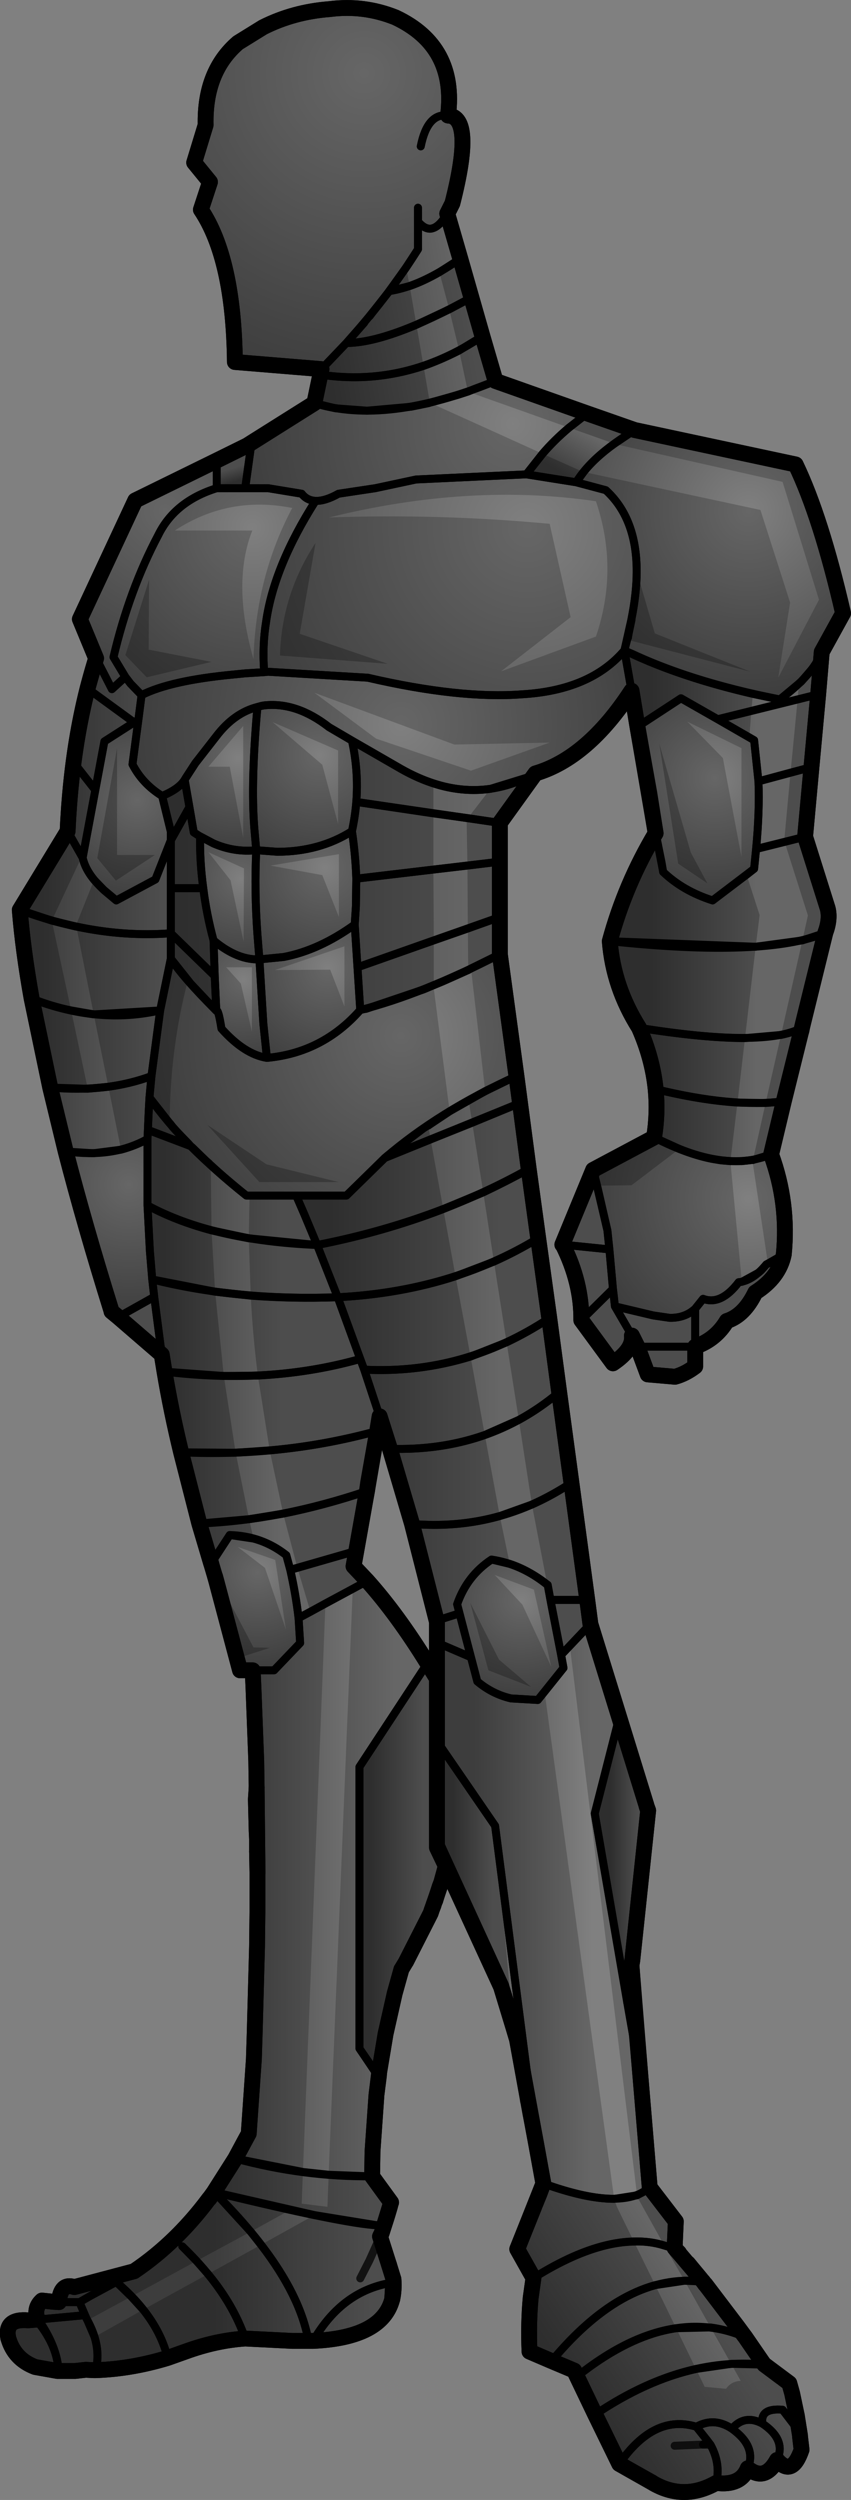 <?xml version="1.0" encoding="UTF-8" standalone="no"?>
<svg xmlns:xlink="http://www.w3.org/1999/xlink" height="315.95px" width="107.6px" xmlns="http://www.w3.org/2000/svg">
  <rect width="100%" height="100%" fill="#808080" stroke="none"/>
  <g transform="matrix(1.0, 0.0, 0.0, 1.0, 53.85, 157.55)">
    <path d="M0.6 -128.65 L0.15 -128.7 1.7 -123.15 0.15 -128.7 0.6 -128.65 0.65 -128.65 0.85 -128.7 Q1.75 -128.95 2.7 -130.55 1.75 -128.95 0.85 -128.7 L0.65 -128.65 0.6 -128.65 Q-0.2 -128.6 -1.0 -129.55 L-1.0 -131.3 -1.0 -129.55 Q-0.2 -128.6 0.6 -128.65 M2.8 -142.95 Q6.15 -142.8 3.35 -131.85 L2.7 -130.55 4.35 -124.85 1.7 -123.15 2.95 -118.45 -1.2 -116.5 2.95 -118.45 4.2 -113.25 5.3 -108.1 6.15 -108.4 5.3 -108.05 6.15 -108.4 8.8 -109.4 20.4 -105.3 18.1 -103.5 5.3 -108.05 5.3 -108.1 4.05 -107.65 0.5 -106.65 Q7.6 -103.45 14.75 -100.2 16.25 -101.95 18.1 -103.5 L23.75 -101.5 23.8 -101.45 26.4 -103.2 46.75 -98.85 Q49.95 -92.2 52.75 -80.05 L50.05 -75.15 49.75 -74.45 49.4 -73.8 49.0 -73.2 47.45 -71.4 47.15 -71.1 47.0 -69.15 46.1 -59.9 42.05 -58.8 41.5 -64.0 40.9 -64.35 41.5 -64.0 42.05 -58.8 46.1 -59.9 45.3 -51.25 45.35 -51.15 41.75 -50.25 Q42.2 -54.95 42.05 -58.8 42.2 -54.95 41.75 -50.25 L45.35 -51.15 48.3 -41.85 47.6 -38.7 41.7 -37.9 42.2 -41.9 40.55 -47.0 40.55 -47.05 39.75 -46.4 36.25 -43.75 Q32.5 -44.95 30.0 -47.35 L29.8 -48.55 28.45 -56.05 28.25 -57.3 26.75 -65.7 32.25 -69.3 36.9 -66.65 40.9 -64.35 41.15 -67.7 47.0 -69.15 41.15 -67.7 41.35 -69.85 Q32.5 -71.9 26.0 -74.95 L25.5 -75.15 25.1 -75.35 25.45 -76.7 25.1 -75.35 Q20.8 -70.3 12.15 -69.8 4.3 -69.2 -7.35 -71.9 L-19.95 -72.65 -20.45 -72.6 -20.45 -72.65 Q-20.7 -75.95 -20.2 -79.0 -19.2 -86.0 -13.95 -94.25 -12.75 -94.2 -11.05 -95.15 L-6.4 -95.85 -1.25 -96.95 12.7 -97.6 -1.25 -96.95 -6.4 -95.85 -11.05 -95.15 Q-12.75 -94.2 -13.95 -94.25 -19.2 -86.0 -20.2 -79.0 -20.7 -75.95 -20.45 -72.65 L-20.45 -72.6 -19.95 -72.65 -7.35 -71.9 Q4.3 -69.2 12.15 -69.8 20.8 -70.3 25.1 -75.35 L26.0 -70.25 Q20.45 -61.75 13.85 -59.8 L12.85 -59.3 8.15 -57.85 5.3 -54.15 0.95 -54.75 5.3 -54.15 5.15 -53.95 5.25 -48.15 5.3 -40.2 5.35 -34.95 2.1 -33.5 1.0 -33.05 1.0 -38.7 5.3 -40.2 1.0 -38.7 0.95 -47.65 5.25 -48.15 0.95 -47.65 0.95 -54.75 0.95 -58.55 Q4.6 -57.35 8.15 -57.85 4.6 -57.35 0.95 -58.55 -1.05 -59.2 -3.1 -60.35 L-9.35 -63.95 -12.25 -65.65 Q-16.35 -68.85 -20.45 -68.4 L-20.75 -68.35 -21.3 -68.2 Q-24.25 -67.45 -26.5 -64.5 L-29.15 -61.1 -30.35 -59.25 -30.5 -59.0 -30.35 -59.25 -29.15 -61.1 -26.5 -64.5 Q-24.25 -67.45 -21.3 -68.2 L-20.75 -68.35 -20.45 -68.4 Q-16.35 -68.85 -12.25 -65.65 L-9.35 -63.95 Q-8.5 -60.1 -8.8 -56.2 -8.95 -54.35 -9.35 -52.5 -13.45 -49.9 -18.8 -49.9 L-21.45 -50.1 -18.8 -49.9 Q-13.45 -49.9 -9.35 -52.5 -8.9 -49.5 -8.8 -46.5 L-8.85 -43.0 -9.0 -40.7 -8.65 -35.3 -8.3 -29.9 -7.85 -30.0 -7.55 -30.05 -0.75 -32.35 -0.3 -32.5 0.95 -33.0 3.0 -17.1 0.3 -15.3 0.3 -15.35 0.25 -15.3 -0.3 -14.95 -4.2 -12.0 -4.35 -11.9 -4.5 -11.75 -4.65 -11.65 -4.85 -11.5 -5.2 -11.2 -10.05 -6.45 -16.4 -6.45 -22.3 -6.45 -22.7 -6.45 Q-25.15 -8.4 -27.2 -10.3 -25.15 -8.4 -22.7 -6.45 L-22.3 -6.45 -22.4 -1.05 -27.1 -2.05 -22.4 -1.05 -22.15 6.2 -26.65 5.7 -22.15 6.2 Q-21.9 11.2 -21.25 16.3 L-25.55 16.35 -21.25 16.3 -19.75 25.75 -24.05 26.05 -19.75 25.75 -18.05 33.75 -16.25 40.6 -17.15 40.85 -17.65 39.0 Q-19.55 37.5 -21.8 36.9 -19.55 37.5 -17.65 39.0 L-17.15 40.85 -16.25 40.6 -14.6 46.15 -16.1 46.95 Q-16.45 43.95 -17.15 40.85 -16.45 43.95 -16.1 46.95 L-14.6 46.15 -12.7 45.1 -15.55 116.95 -12.3 117.3 -12.45 121.35 -15.7 120.95 -15.55 116.95 -24.1 115.25 -22.95 113.1 -22.65 112.55 -22.4 112.1 -21.75 102.7 -21.65 99.5 -21.35 88.45 -21.3 84.0 -21.3 81.2 -21.3 80.15 -21.3 79.95 -21.3 79.75 -21.3 79.45 -21.3 79.15 -21.3 78.0 -21.3 77.8 -21.4 68.35 -21.45 65.0 -21.8 55.8 -21.9 53.55 -23.5 53.55 -23.9 52.05 -19.7 50.7 -21.8 50.65 -26.8 41.15 -27.15 40.05 -24.8 36.45 -21.8 36.9 -22.35 34.45 -18.05 33.75 -22.35 34.45 -24.05 26.05 -25.55 16.35 -26.65 5.7 -27.1 -2.05 -27.2 -10.3 -27.4 -10.5 -27.8 -10.85 -29.55 -12.55 -29.75 -12.7 -30.0 -13.0 -31.6 -14.65 -32.0 -15.1 -32.3 -15.5 -32.4 -15.6 -32.3 -15.5 -32.4 -15.6 Q-32.35 -25.05 -30.1 -33.6 L-29.75 -33.25 -26.5 -29.8 -26.7 -34.2 -26.85 -38.7 Q-27.75 -42.05 -28.15 -45.3 -28.6 -48.6 -28.55 -51.85 L-28.65 -51.9 -29.35 -52.35 -29.9 -55.55 -30.5 -59.0 Q-31.2 -57.85 -33.35 -56.95 -35.85 -58.5 -37.1 -60.95 L-36.35 -66.6 -35.95 -69.7 -37.35 -71.15 -38.0 -72.0 -39.5 -74.5 Q-37.5 -83.0 -33.85 -89.9 -31.75 -94.2 -26.45 -95.85 -31.75 -94.2 -33.85 -89.9 -37.5 -83.0 -39.5 -74.5 L-38.0 -72.0 -39.7 -70.45 -41.7 -74.35 -43.75 -79.3 -36.75 -94.3 -26.45 -99.35 -26.45 -95.85 -22.85 -95.85 -19.95 -95.85 -15.7 -95.15 Q-15.05 -94.3 -13.95 -94.25 -15.05 -94.3 -15.7 -95.15 L-19.95 -95.85 -22.85 -95.85 -22.05 -101.6 -14.1 -106.6 -11.45 -105.95 -10.85 -105.85 -8.2 -105.65 -7.45 -105.65 -1.85 -106.15 0.35 -106.6 0.5 -106.65 -0.3 -111.3 Q1.95 -112.1 4.2 -113.25 1.95 -112.1 -0.3 -111.3 L-1.2 -116.5 -2.05 -121.4 Q-0.3 -122.0 1.7 -123.15 -0.3 -122.0 -2.05 -121.4 L-2.5 -123.75 -1.0 -126.05 -1.0 -129.55 -1.0 -126.05 -2.5 -123.75 -4.65 -120.75 -4.75 -120.6 -6.8 -118.0 -7.1 -117.6 -7.2 -117.5 -7.8 -116.75 -9.75 -114.55 -10.05 -114.2 -13.2 -110.9 -24.15 -111.8 Q-24.3 -124.85 -28.45 -131.05 L-27.3 -134.55 -29.3 -137.0 -27.85 -141.75 Q-28.0 -148.5 -23.75 -152.15 L-20.6 -154.1 Q-16.75 -156.05 -12.15 -156.4 -7.85 -156.95 -3.85 -155.35 3.9 -151.7 2.8 -142.95 0.2 -143.3 -0.65 -139.05 0.2 -143.3 2.8 -142.95 M43.65 -11.65 Q45.9 -5.5 45.25 1.0 L43.45 2.05 43.3 2.15 43.25 2.15 41.3 -10.75 41.3 -10.95 39.95 -10.8 38.5 -10.8 39.4 -18.2 42.95 -18.15 39.4 -18.2 40.35 -26.35 41.7 -37.9 47.6 -38.7 44.9 -26.75 42.95 -18.15 41.35 -10.95 41.3 -10.95 41.35 -10.95 43.65 -11.65 M9.35 -36.95 L11.45 -21.55 10.9 -21.3 8.75 -20.25 7.5 -19.6 7.5 -19.65 8.75 -20.25 7.5 -19.65 5.7 -35.15 9.35 -36.95 M20.8 47.7 L24.45 59.5 21.35 71.65 25.45 95.5 25.8 97.5 27.0 105.15 27.95 119.2 27.95 119.4 26.8 120.25 30.15 126.25 32.7 130.7 29.0 131.25 32.7 130.7 36.0 136.6 38.6 141.2 39.8 143.35 Q38.6 143.4 37.95 144.35 L35.25 144.1 34.15 141.85 31.65 136.7 36.0 136.6 31.65 136.7 29.0 131.25 26.3 125.75 Q28.3 125.65 30.15 126.25 28.3 125.65 26.3 125.75 L24.15 121.35 23.8 120.35 Q20.25 120.35 14.85 118.4 L13.95 113.45 13.35 110.25 13.3 110.0 13.25 109.75 11.9 108.2 11.05 98.65 11.45 100.0 11.4 99.65 11.4 99.5 11.0 98.35 11.0 98.25 8.75 73.2 1.4 62.5 1.4 54.6 1.4 50.05 5.7 51.9 4.25 46.35 3.95 45.2 Q5.2 41.6 8.3 39.55 L10.6 40.1 9.35 34.05 13.4 32.6 9.35 34.05 7.45 23.8 5.65 13.9 3.75 3.75 8.6 1.9 3.75 3.75 2.2 -4.75 7.25 -6.85 2.2 -4.75 0.6 -13.55 0.3 -15.3 3.0 -17.1 3.0 -17.05 5.4 -18.5 5.85 -15.65 0.6 -13.55 5.85 -15.65 7.25 -6.85 8.6 1.9 10.2 12.1 11.75 21.9 7.45 23.8 11.75 21.9 13.4 32.6 15.35 42.75 15.85 45.2 17.1 51.6 17.4 53.25 15.0 56.25 23.8 120.3 23.8 120.35 26.7 119.9 18.2 50.45 20.8 47.7 M-4.8 122.2 L-4.95 122.8 -4.95 122.85 -5.0 122.85 -4.8 122.2 M-27.35 120.3 L-26.8 119.5 -26.75 119.5 -25.9 120.4 -26.75 119.5 -14.1 122.4 -20.85 126.15 -22.15 124.5 -20.85 126.15 -27.55 129.85 -29.0 128.2 -27.55 129.85 -35.75 134.35 -37.25 132.7 -35.75 134.35 -41.9 137.8 -42.8 135.7 -37.25 132.7 -29.0 128.2 -22.15 124.5 -17.25 121.8 -23.3 120.5 -23.35 120.5 -24.8 120.45 -25.9 120.4 -27.35 120.3 M-38.9 8.9 L-39.75 8.2 -39.75 8.15 Q-43.15 -2.75 -45.55 -12.05 L-47.5 -20.1 -42.75 -19.95 -44.85 -29.85 -47.3 -41.2 -44.25 -40.45 -44.2 -40.45 -42.0 -29.35 -44.85 -29.85 -42.0 -29.35 -40.15 -20.2 -42.75 -19.95 -40.15 -20.2 -38.55 -12.25 Q-37.1 -12.65 -35.75 -13.3 L-35.2 -13.6 -35.2 -5.2 -34.9 0.55 -34.6 4.15 -34.35 6.35 -38.9 8.9 M19.95 -97.9 L42.3 -93.1 46.05 -81.4 44.55 -71.9 49.7 -81.75 45.1 -96.65 23.8 -101.45 Q21.35 -99.7 19.95 -97.9 L19.9 -97.9 14.75 -100.2 12.7 -97.6 19.0 -96.6 19.95 -97.9 M26.65 -85.35 L26.65 -85.4 Q26.65 -92.05 22.75 -95.6 L19.0 -96.6 22.75 -95.6 Q26.65 -92.05 26.65 -85.4 L26.65 -85.35 Q26.65 -82.65 26.0 -79.35 L26.0 -79.2 25.6 -77.3 25.55 -76.95 25.45 -76.7 41.05 -72.65 28.95 -77.5 26.65 -85.35 M47.45 -71.4 L44.75 -69.15 41.35 -69.85 44.75 -69.15 47.45 -71.4 M21.5 -94.2 Q5.55 -96.55 -12.25 -92.15 1.7 -92.65 15.65 -91.35 L18.3 -79.55 9.5 -72.7 21.5 -77.1 Q24.4 -85.65 21.5 -94.2 M3.6 -63.45 L-14.1 -70.0 -6.3 -64.2 5.7 -60.15 15.65 -63.7 3.6 -63.45 M39.9 -63.0 L33.05 -66.35 37.55 -61.75 39.9 -49.25 39.9 -63.0 M29.5 -63.6 L31.9 -48.4 35.6 -45.9 33.5 -49.8 29.5 -63.6 M41.75 -50.25 L41.5 -47.75 40.55 -47.0 41.5 -47.75 41.75 -50.25 M21.7 -7.5 L21.65 -7.7 26.0 -7.75 32.05 -12.35 Q34.15 -11.5 36.1 -11.1 L37.3 -10.9 38.5 -10.8 38.5 -10.75 39.95 4.45 39.55 4.5 Q37.3 7.45 35.05 6.6 L34.05 7.85 Q32.75 9.05 30.8 9.0 L28.75 8.7 23.9 7.55 23.75 6.15 23.6 4.75 23.2 0.35 22.95 -2.05 21.7 -7.5 M40.35 -26.35 L44.9 -26.75 40.35 -26.35 M10.2 12.1 L5.65 13.9 10.2 12.1 M10.6 40.1 Q13.05 40.9 15.35 42.75 13.05 40.9 10.6 40.1 M13.65 43.35 L8.7 41.5 12.2 45.25 15.85 53.1 13.65 43.35 M15.0 56.25 L14.15 57.3 10.75 57.1 Q8.4 56.55 6.5 54.95 L5.7 51.9 6.5 54.95 Q8.4 56.55 10.75 57.1 L14.15 57.3 15.0 56.25 M13.95 113.45 L8.75 73.2 13.95 113.45 M9.25 52.2 L5.6 45.0 7.9 53.55 13.3 55.65 9.25 52.2 M11.4 99.5 L11.0 98.25 11.4 99.5 M13.25 109.75 L11.5 100.1 11.4 99.65 11.5 100.1 13.25 109.75 M26.7 119.9 L27.95 119.2 26.7 119.9 M11.45 100.0 L11.5 100.1 11.45 100.0 M38.6 141.2 L34.15 141.85 38.6 141.2 M-13.95 -88.95 Q-18.25 -82.4 -18.45 -74.7 L-4.8 -73.65 -15.95 -77.45 -13.95 -88.95 M-31.75 -90.5 L-21.95 -90.5 Q-24.55 -83.9 -21.8 -74.25 -21.5 -84.7 -16.9 -93.35 -24.95 -94.95 -31.75 -90.5 M-38.0 -74.75 L-35.3 -71.95 -27.1 -73.9 -35.05 -75.45 -35.0 -84.3 -38.0 -74.75 M-20.45 -72.6 L-22.85 -72.45 -24.35 -72.3 Q-32.3 -71.55 -35.95 -69.7 -32.3 -71.55 -24.35 -72.3 L-22.85 -72.45 -20.45 -72.6 M-36.9 -66.25 L-36.35 -66.6 -37.1 -60.95 Q-35.85 -58.5 -33.35 -56.95 L-32.25 -52.45 -32.25 -51.35 -34.2 -46.4 -39.15 -43.75 -40.7 -45.05 -41.95 -46.35 Q-43.1 -47.75 -43.4 -49.15 -43.1 -47.75 -41.95 -46.35 L-44.25 -40.6 -44.25 -40.45 -47.3 -41.2 -43.55 -49.2 -43.4 -49.15 -41.8 -57.7 -40.65 -63.85 -36.9 -66.25 M-21.3 -68.2 Q-22.15 -58.75 -21.7 -52.95 L-21.45 -50.1 Q-24.2 -49.8 -26.85 -50.95 L-28.55 -51.85 -26.85 -50.95 Q-24.2 -49.8 -21.45 -50.1 L-21.7 -52.95 Q-22.15 -58.75 -21.3 -68.2 M-24.8 -60.65 L-23.1 -51.65 -23.1 -65.8 -27.5 -60.65 -24.8 -60.65 M-11.1 -62.7 L-19.4 -66.3 -13.1 -60.9 -11.1 -53.4 -11.1 -62.7 M-42.05 -11.8 L-41.05 -11.85 -42.75 -19.95 -41.05 -11.85 -42.05 -11.8 -45.25 -12.0 -45.55 -12.05 -45.25 -12.0 -42.05 -11.8 -38.55 -12.25 -42.05 -11.8 M-13.1 -46.95 L-11.0 -41.65 -11.0 -49.6 -19.65 -48.15 -13.1 -46.95 M-12.1 -35.0 L-10.3 -30.35 -10.3 -37.95 -19.1 -34.95 -12.1 -35.0 M-8.3 -29.9 Q-13.05 -24.5 -20.1 -23.85 L-20.55 -28.15 -21.05 -36.3 -18.0 -36.6 Q-13.5 -37.45 -9.0 -40.7 -13.5 -37.45 -18.0 -36.6 L-21.05 -36.3 -20.55 -28.15 -20.1 -23.85 Q-13.05 -24.5 -8.3 -29.9 M-23.0 -47.8 L-27.5 -49.85 -24.7 -46.3 -23.05 -38.55 -23.0 -47.8 M-34.25 -49.5 L-39.05 -49.5 -39.05 -63.0 -41.55 -49.1 -39.2 -46.25 -34.25 -49.5 M-21.45 -50.1 Q-21.7 -44.9 -21.3 -39.45 L-21.05 -36.3 Q-22.65 -36.25 -24.25 -37.0 -25.55 -37.6 -26.85 -38.7 -25.55 -37.6 -24.25 -37.0 -22.65 -36.25 -21.05 -36.3 L-21.3 -39.45 Q-21.7 -44.9 -21.45 -50.1 M-23.4 -33.25 L-22.0 -27.15 -22.0 -35.3 -25.25 -35.3 -23.4 -33.25 M-26.5 -29.8 Q-26.25 -30.1 -25.85 -27.55 -22.95 -24.3 -20.1 -23.85 -22.95 -24.3 -25.85 -27.55 -26.25 -30.1 -26.5 -29.8 M-21.05 -8.15 L-11.0 -8.15 -20.15 -10.4 -27.65 -15.4 -21.05 -8.15 M-20.35 40.6 L-17.7 48.4 -19.05 39.6 -23.8 37.95 -20.35 40.6 M-7.4 42.25 Q-3.6 46.5 0.2 52.65 L-8.4 65.75 -8.4 101.35 -6.15 104.7 -6.0 104.9 -6.3 107.15 -6.3 107.2 -6.9 114.3 -6.9 114.35 -6.95 115.55 -6.95 115.75 -6.95 116.7 -7.0 117.5 -12.3 117.3 -9.25 43.25 -7.4 42.25 M-16.1 46.95 L-15.9 50.1 -19.2 53.55 -21.9 53.55 -19.2 53.55 -15.9 50.1 -16.1 46.95" fill="#000000" fill-opacity="0.2" fill-rule="evenodd" stroke="none"/>
    <path d="M2.65 78.65 L2.6 78.55 2.5 78.35 2.45 78.3 2.45 78.25 2.5 78.3 2.65 78.65 M2.5 78.3 L2.5 78.35 2.5 78.3" fill="#ffffff" fill-rule="evenodd" stroke="none"/>
    <path d="M4.35 -124.85 L5.75 -119.95 7.15 -115.05 8.8 -109.4 6.15 -108.4 5.3 -108.1 4.2 -113.25 7.15 -115.05 4.2 -113.25 2.95 -118.45 1.7 -123.15 4.35 -124.85 M20.4 -105.3 L26.4 -103.2 23.8 -101.45 23.75 -101.5 18.1 -103.5 20.4 -105.3 M50.05 -75.15 L49.6 -69.8 48.75 -60.6 47.95 -51.85 47.95 -51.8 50.8 -42.75 Q51.15 -41.4 50.5 -39.65 L47.7 -28.3 47.55 -27.65 47.5 -27.35 47.4 -27.0 45.25 -18.35 43.65 -11.65 41.35 -10.95 42.95 -18.15 45.25 -18.35 42.95 -18.15 44.9 -26.75 Q46.5 -27.1 47.55 -27.65 46.5 -27.1 44.9 -26.75 L47.6 -38.7 48.3 -41.85 45.35 -51.15 45.3 -51.25 46.1 -59.9 47.0 -69.15 47.15 -71.1 47.45 -71.4 49.0 -73.2 49.4 -73.8 49.75 -74.45 50.05 -75.15 M45.25 1.0 Q44.65 3.9 41.65 5.8 40.25 8.7 38.05 9.4 36.65 11.75 34.05 12.65 L34.05 15.15 Q32.8 16.1 31.5 16.45 L28.05 16.15 26.75 12.65 26.05 11.25 Q26.25 13.0 23.65 14.75 L19.65 9.3 Q19.7 4.55 17.3 -0.25 L17.25 -0.25 21.15 -9.7 28.85 -13.8 Q29.35 -16.85 29.05 -19.9 28.65 -23.8 26.95 -27.65 23.7 -32.8 23.25 -38.6 25.2 -45.8 29.05 -52.25 L29.8 -48.55 30.0 -47.35 Q32.5 -44.95 36.25 -43.75 L39.75 -46.4 40.55 -47.05 40.55 -47.0 42.2 -41.9 41.7 -37.9 40.35 -26.35 39.4 -18.2 38.5 -10.8 37.3 -10.9 36.1 -11.1 Q34.15 -11.5 32.05 -12.35 L26.0 -7.75 21.65 -7.7 21.7 -7.5 22.95 -2.05 23.2 0.35 23.6 4.75 23.65 5.35 23.75 6.15 23.65 5.35 23.6 4.75 23.75 6.15 23.9 7.55 28.75 8.7 30.8 9.0 Q32.75 9.05 34.05 7.85 L35.05 6.6 Q37.3 7.45 39.55 4.5 L39.95 4.45 42.05 3.3 42.4 3.0 43.05 2.25 43.25 2.15 43.3 2.15 43.45 2.05 45.25 1.0 M26.75 -65.7 L26.0 -70.25 25.1 -75.35 25.5 -75.15 26.0 -74.95 Q32.5 -71.9 41.35 -69.85 L41.15 -67.7 40.9 -64.35 36.9 -66.65 32.25 -69.3 26.75 -65.7 M13.85 -59.8 L9.35 -53.55 9.35 -48.65 9.35 -41.65 9.35 -36.95 5.7 -35.15 5.35 -34.95 5.3 -40.2 5.25 -48.15 5.15 -53.95 5.3 -54.15 8.15 -57.85 12.85 -59.3 13.85 -59.8 M11.45 -21.55 L11.9 -18.15 13.0 -9.8 14.2 -1.05 15.6 9.05 16.85 18.4 18.4 29.85 20.4 44.65 20.8 47.7 18.2 50.45 17.1 51.6 15.85 45.2 15.35 42.75 15.4 42.75 15.75 44.65 15.85 45.2 15.75 44.65 15.4 42.75 15.35 42.75 13.4 32.6 11.75 21.9 10.2 12.1 Q12.95 10.8 15.6 9.05 12.95 10.8 10.2 12.1 L8.6 1.9 7.25 -6.85 5.85 -15.65 5.4 -18.5 7.5 -19.6 8.75 -20.25 10.9 -21.3 11.45 -21.55 M24.45 59.5 L27.8 70.35 27.85 70.5 27.9 70.7 27.95 70.85 28.1 71.25 28.1 71.3 26.1 90.2 26.0 90.8 26.0 90.85 26.0 90.9 26.4 96.4 26.85 103.45 25.8 97.5 26.85 103.45 27.0 105.15 25.8 97.5 25.45 95.5 21.35 71.65 24.45 59.5 M31.7 126.85 L32.0 127.15 32.3 127.5 33.15 128.5 33.6 129.05 34.0 129.5 34.55 130.2 34.75 130.45 35.05 130.8 35.3 131.15 35.35 131.15 39.45 136.55 40.15 137.45 40.45 137.85 42.1 140.25 42.8 141.3 42.6 141.05 40.4 137.85 39.45 136.55 40.4 137.85 42.6 141.05 42.8 141.3 38.6 141.2 42.8 141.3 43.7 142.6 44.45 143.8 46.3 144.9 Q48.0 146.3 47.0 147.65 L46.9 147.75 47.3 150.25 47.3 150.35 47.5 152.05 Q46.3 155.55 44.4 153.35 42.85 156.15 40.7 154.4 39.8 156.65 36.7 156.25 32.7 158.5 28.85 156.35 L28.7 156.25 28.55 156.15 28.45 156.1 25.6 154.5 24.9 154.1 24.45 153.85 21.4 147.6 19.1 142.8 18.75 142.05 15.9 140.85 13.1 139.65 Q12.95 136.05 13.25 132.85 L13.6 130.35 11.55 126.7 13.7 121.35 13.75 121.2 13.8 121.1 13.9 120.85 14.0 120.6 14.35 119.75 14.85 118.4 Q20.25 120.35 23.8 120.35 L24.15 121.35 26.3 125.75 29.0 131.25 31.65 136.7 34.15 141.85 35.25 144.1 37.95 144.35 Q38.6 143.4 39.8 143.35 L38.6 141.2 36.0 136.6 32.7 130.7 30.15 126.25 26.8 120.25 27.95 119.4 31.3 122.8 30.6 125.6 31.7 126.85 Q30.95 126.45 30.15 126.25 30.95 126.45 31.7 126.85 M11.05 98.65 L9.5 93.55 2.95 79.3 2.8 78.95 2.65 78.65 2.5 78.3 2.45 78.25 1.75 80.85 1.7 81.1 1.2 82.6 1.0 83.1 1.0 83.15 0.95 83.3 0.9 83.4 0.45 84.55 -2.5 90.35 -3.1 91.35 -3.15 91.45 Q-5.05 97.8 -6.0 104.9 L-6.15 104.7 -8.4 101.35 -8.4 65.75 0.2 52.65 1.4 54.6 1.4 62.5 8.75 73.2 11.0 98.25 9.5 93.4 2.5 78.15 1.45 75.85 2.5 78.15 9.5 93.4 11.0 98.25 11.0 98.35 11.4 99.5 11.4 99.65 11.45 100.0 11.05 98.65 M-6.8 117.5 L-4.4 120.8 -4.45 120.9 -4.55 121.35 -4.8 122.2 -5.0 122.85 Q-5.75 122.7 -6.1 123.7 L-5.6 124.7 -4.1 127.75 -4.7 128.5 -4.65 128.7 -5.8 125.1 -5.6 124.7 -5.8 125.1 -4.65 128.7 -4.25 130.9 -4.25 130.95 -4.15 131.25 -4.1 131.45 -4.15 132.2 -4.25 132.95 -4.25 133.0 Q-5.5 137.9 -14.25 138.3 L-14.85 138.3 -16.9 138.3 -22.85 138.0 Q-26.55 138.25 -30.4 139.65 L-32.65 140.45 Q-37.25 141.85 -41.75 142.0 L-41.85 142.0 -42.0 142.0 -43.0 141.95 -44.35 142.1 -46.45 142.1 -46.6 142.1 -49.4 141.6 Q-51.8 140.7 -52.65 138.4 -53.15 135.9 -50.15 136.15 L-48.95 136.05 -49.1 135.6 Q-49.6 134.15 -48.55 133.2 L-47.15 133.35 -46.4 133.4 Q-46.2 130.9 -44.45 131.5 L-36.9 129.5 Q-31.55 125.9 -27.4 120.3 L-27.35 120.3 -25.9 120.4 -24.8 120.45 -23.35 120.5 -23.3 120.5 -17.25 121.8 -22.15 124.5 -29.0 128.2 -30.8 126.35 -29.0 128.2 -37.25 132.7 -42.8 135.7 -41.9 137.8 -35.75 134.35 -27.55 129.85 -20.85 126.15 -14.1 122.4 -6.1 123.7 -14.1 122.4 -26.75 119.5 -26.8 119.5 -24.1 115.25 -15.55 116.95 -15.7 120.95 -12.45 121.35 -12.3 117.3 -7.0 117.5 -6.8 117.5 M-23.9 52.05 L-26.65 41.7 -26.8 41.15 -21.8 50.65 -19.7 50.7 -23.9 52.05 M-27.15 40.05 L-28.65 35.0 -30.95 26.0 Q-32.2 20.85 -33.05 15.8 L-33.4 13.65 -38.9 8.9 -34.35 6.35 -34.6 4.15 -34.9 0.55 -35.2 -5.2 -35.2 -13.6 -35.75 -13.3 Q-37.1 -12.65 -38.55 -12.25 L-40.15 -20.2 -42.0 -29.35 -44.2 -40.45 -44.25 -40.45 -44.25 -40.6 -41.95 -46.35 -40.7 -45.05 -39.15 -43.75 -34.2 -46.4 -32.25 -51.35 -32.25 -52.45 -33.35 -56.95 Q-31.2 -57.85 -30.5 -59.0 L-29.9 -55.55 -29.35 -52.35 -28.65 -51.9 -28.55 -51.85 Q-28.6 -48.6 -28.15 -45.3 L-32.25 -45.3 -32.25 -51.35 -29.9 -55.55 -32.25 -51.35 -32.25 -45.3 -28.15 -45.3 Q-27.75 -42.05 -26.85 -38.7 L-26.7 -34.2 -32.25 -39.6 -32.25 -36.4 -33.6 -29.85 -42.0 -29.35 -33.6 -29.85 -32.25 -36.4 -32.25 -39.6 -26.7 -34.2 -26.5 -29.8 -29.75 -33.25 -30.1 -33.6 Q-32.35 -25.05 -32.4 -15.6 L-32.3 -15.5 -32.0 -15.1 -31.6 -14.65 -30.0 -13.0 -29.75 -12.7 -29.55 -12.55 -27.8 -10.85 -27.4 -10.5 -27.2 -10.3 -27.1 -2.05 Q-31.6 -3.25 -35.2 -5.2 -31.6 -3.25 -27.1 -2.05 L-26.65 5.7 -25.55 16.35 -33.05 15.8 -25.55 16.35 -24.05 26.05 -22.35 34.45 -28.65 35.0 -22.35 34.45 -21.8 36.9 -24.8 36.45 -27.15 40.05 M-47.5 -20.1 L-49.85 -31.35 Q-50.95 -37.5 -51.35 -42.55 L-45.3 -52.5 Q-45.1 -57.0 -44.55 -61.2 -43.9 -66.1 -42.75 -70.65 L-41.7 -74.35 -39.7 -70.45 -38.0 -72.0 -37.35 -71.15 -35.95 -69.7 -36.35 -66.6 -36.9 -66.25 -40.65 -63.85 -41.8 -57.7 -43.4 -49.15 -43.55 -49.2 -47.3 -41.2 -51.35 -42.55 -47.3 -41.2 -44.85 -29.85 Q-47.35 -30.35 -49.85 -31.35 -47.35 -30.35 -44.85 -29.85 L-42.75 -19.95 -47.5 -20.1 M-26.45 -99.35 L-22.6 -101.25 -22.05 -101.6 -22.85 -95.85 -26.45 -95.85 -26.45 -99.35 M-14.1 -106.6 L-13.35 -110.2 -13.2 -110.9 -10.05 -114.2 -9.75 -114.55 -7.8 -116.75 -7.2 -117.5 -7.1 -117.6 -6.8 -118.0 -4.75 -120.6 -4.65 -120.75 -2.05 -121.4 -4.65 -120.75 -2.5 -123.75 -2.05 -121.4 -1.2 -116.5 Q-6.65 -114.2 -10.05 -114.2 -6.65 -114.2 -1.2 -116.5 L-0.3 -111.3 0.5 -106.65 0.35 -106.6 -1.85 -106.15 -7.45 -105.65 -8.2 -105.65 -10.85 -105.85 -11.45 -105.95 -14.1 -106.6 M5.75 -119.95 L2.95 -118.45 5.75 -119.95 M19.95 -97.9 L19.0 -96.6 12.7 -97.6 14.75 -100.2 19.9 -97.9 19.95 -97.9 M26.65 -85.35 L28.95 -77.5 41.05 -72.65 25.45 -76.7 25.55 -76.95 25.6 -77.3 26.0 -79.2 26.0 -79.35 Q26.65 -82.65 26.65 -85.35 M47.0 -69.15 L49.6 -69.8 47.0 -69.15 M48.75 -60.6 L46.1 -59.9 48.75 -60.6 M47.95 -51.8 L45.35 -51.15 47.95 -51.8 M36.9 -66.65 L41.15 -67.7 36.9 -66.65 M50.5 -39.65 L47.6 -38.7 50.5 -39.65 M0.95 -58.55 L0.95 -54.75 0.95 -47.65 1.0 -38.7 1.0 -33.05 -0.3 -32.5 1.0 -33.05 0.95 -33.0 -0.3 -32.5 -0.75 -32.35 -7.55 -30.05 -7.85 -30.0 -8.3 -29.9 -8.65 -35.3 1.0 -38.7 -8.65 -35.3 -9.0 -40.7 -8.85 -43.0 -8.8 -46.5 0.95 -47.65 -8.8 -46.5 Q-8.9 -49.5 -9.35 -52.5 -8.95 -54.35 -8.8 -56.2 -8.5 -60.1 -9.35 -63.95 L-3.1 -60.35 Q-1.05 -59.2 0.95 -58.55 M9.35 -53.55 L5.3 -54.15 9.35 -53.55 M29.5 -63.6 L33.5 -49.8 35.6 -45.9 31.9 -48.4 29.5 -63.6 M26.95 -27.65 Q35.15 -26.35 40.35 -26.35 35.15 -26.35 26.95 -27.65 M9.35 -41.65 L5.3 -40.2 9.35 -41.65 M9.35 -48.65 L5.25 -48.15 9.35 -48.65 M0.25 -15.3 L0.3 -15.3 0.25 -15.3 0.3 -15.35 0.3 -15.3 0.6 -13.55 -5.2 -11.2 0.6 -13.55 2.2 -4.75 3.75 3.75 5.65 13.9 7.45 23.8 Q1.9 25.75 -4.55 25.55 1.9 25.75 7.45 23.8 L9.35 34.05 10.6 40.1 8.3 39.55 Q5.2 41.6 3.95 45.2 L4.25 46.35 1.4 47.25 4.25 46.35 5.7 51.9 1.4 50.05 1.4 47.25 1.35 47.25 -1.75 35.05 Q4.05 35.55 9.35 34.05 4.05 35.55 -1.75 35.05 L-4.55 25.55 -5.85 21.45 -7.8 15.55 Q-0.85 15.9 5.65 13.9 -0.85 15.9 -7.8 15.55 L-5.85 21.45 -6.15 23.3 -7.3 29.8 -7.5 30.9 Q-12.85 32.7 -18.05 33.75 -12.85 32.7 -7.5 30.9 L-7.65 31.95 -8.8 38.45 -9.15 40.4 -7.4 42.25 -9.25 43.25 -12.7 45.1 -14.6 46.15 -16.25 40.6 -18.05 33.75 -19.75 25.75 -21.25 16.3 Q-21.9 11.2 -22.15 6.2 L-22.4 -1.05 -22.3 -6.45 -16.4 -6.45 -10.05 -6.45 -5.2 -11.2 -4.85 -11.5 -4.65 -11.65 -4.5 -11.75 -4.35 -11.9 -4.2 -12.0 -0.3 -14.95 0.25 -15.3 M11.9 -18.15 L5.85 -15.65 11.9 -18.15 M21.15 -9.7 L21.65 -7.7 21.15 -9.7 M13.0 -9.8 Q10.2 -8.25 7.25 -6.85 10.2 -8.25 13.0 -9.8 M28.85 -13.8 L32.05 -12.35 28.85 -13.8 M29.05 -19.9 Q34.75 -18.5 39.4 -18.2 34.75 -18.5 29.05 -19.9 M23.25 -38.6 L41.7 -37.9 23.25 -38.6 M39.75 -46.4 L40.55 -47.0 39.75 -46.4 M26.75 12.65 L34.05 12.65 34.05 7.85 34.05 12.65 26.75 12.65 M26.05 11.25 L23.9 7.55 26.05 11.25 M17.3 -0.25 L23.2 0.35 17.3 -0.25 M16.85 18.4 Q14.4 20.45 11.75 21.9 14.4 20.45 16.85 18.4 M18.4 29.85 Q15.95 31.45 13.4 32.6 15.95 31.45 18.4 29.85 M19.65 9.3 L23.65 5.35 19.65 9.3 M20.4 44.65 L15.75 44.65 20.4 44.65 M28.1 71.3 L27.95 70.85 28.1 71.3 M9.25 52.2 L13.3 55.65 7.9 53.55 5.6 45.0 9.25 52.2 M1.45 75.85 L1.4 75.85 1.45 75.85 M2.5 78.15 L2.5 78.25 1.4 75.95 1.4 75.85 1.4 75.95 2.5 78.25 2.5 78.15 M2.5 78.3 L2.5 78.25 2.5 78.3 M1.2 82.6 L1.75 80.85 1.2 82.6 M2.8 78.95 L2.7 78.75 2.65 78.65 2.7 78.75 2.8 78.95 M1.4 75.85 L1.4 62.5 1.4 75.85 M21.4 147.6 Q27.85 143.25 34.15 141.85 27.85 143.25 21.4 147.6 M46.9 147.75 L46.3 144.9 46.9 147.75 M35.05 130.8 L32.7 130.7 35.05 130.8 M34.55 130.2 L33.6 129.05 34.55 130.2 M40.4 137.85 Q38.25 136.9 36.0 136.6 38.25 136.9 40.4 137.85 M13.6 130.35 Q20.75 125.85 26.3 125.75 20.75 125.85 13.6 130.35 M35.05 151.4 L35.25 151.4 35.05 151.4 31.45 151.55 35.05 151.4 M46.55 148.9 L45.1 147.0 Q42.25 146.75 42.55 148.75 40.3 147.55 38.7 149.4 36.45 147.9 34.2 149.15 28.85 147.5 24.45 153.85 28.85 147.5 34.2 149.15 36.45 147.9 38.7 149.4 40.3 147.55 42.55 148.75 42.25 146.75 45.1 147.0 L46.55 148.9 M29.0 131.25 Q22.35 133.1 15.9 140.85 22.35 133.1 29.0 131.25 M19.1 142.8 Q25.65 137.55 31.65 136.7 25.65 137.55 19.1 142.8 M36.7 156.25 Q37.3 153.85 36.0 151.45 L35.55 150.85 35.25 151.4 35.55 150.85 34.2 149.15 35.55 150.85 36.0 151.45 Q37.3 153.85 36.7 156.25 M36.0 151.45 L35.25 151.4 36.0 151.45 M38.7 149.4 Q41.85 151.65 40.7 154.4 41.85 151.65 38.7 149.4 M42.55 148.75 Q45.6 150.8 44.4 153.35 45.6 150.8 42.55 148.75 M8.6 1.9 Q11.5 0.6 14.2 -1.05 11.5 0.6 8.6 1.9 M3.75 3.75 Q-3.2 6.0 -11.15 6.4 L-13.75 -0.2 Q-5.35 -1.85 2.2 -4.75 -5.35 -1.85 -13.75 -0.2 L-11.15 6.4 Q-3.2 6.0 3.75 3.75 M-13.35 -110.2 Q-6.65 -109.2 -0.3 -111.3 -6.65 -109.2 -13.35 -110.2 M-11.45 -105.95 L-7.45 -105.65 -11.45 -105.95 M-13.95 -88.95 L-15.95 -77.45 -4.8 -73.65 -18.45 -74.7 Q-18.25 -82.4 -13.95 -88.95 M-38.0 -74.75 L-35.0 -84.3 -35.05 -75.45 -27.1 -73.9 -35.3 -71.95 -38.0 -74.75 M-44.55 -61.2 L-41.8 -57.7 -44.55 -61.2 M-32.25 -45.3 L-32.25 -39.6 Q-38.15 -39.15 -44.2 -40.45 -38.15 -39.15 -32.25 -39.6 L-32.25 -45.3 M-34.25 -49.5 L-39.2 -46.25 -41.55 -49.1 -39.05 -63.0 -39.05 -49.5 -34.25 -49.5 M-32.25 -36.4 L-29.75 -33.25 -32.25 -36.4 M-40.15 -20.2 Q-37.3 -20.6 -34.7 -21.55 L-34.95 -18.85 -35.05 -17.05 -35.15 -14.75 -35.2 -13.6 -35.15 -14.75 -35.05 -17.05 -34.95 -18.85 -34.7 -21.55 Q-37.3 -20.6 -40.15 -20.2 M-32.4 -15.6 L-34.95 -18.85 -32.4 -15.6 M-16.4 -6.45 L-15.4 -4.15 -13.75 -0.2 -22.4 -1.05 -13.75 -0.2 -15.4 -4.15 -16.4 -6.45 M-21.05 -8.15 L-27.65 -15.4 -20.15 -10.4 -11.0 -8.15 -21.05 -8.15 M-36.9 -66.25 L-42.25 -70.15 -36.9 -66.25 M-45.3 -52.5 L-43.4 -49.15 -45.3 -52.5 M-33.6 -29.85 L-34.7 -21.55 -33.6 -29.85 M-35.15 -14.75 L-29.75 -12.7 -35.15 -14.75 M-7.8 15.55 L-8.3 14.2 -11.15 6.4 -8.3 14.2 -7.8 15.55 M-34.6 4.15 L-26.65 5.7 -34.6 4.15 M-34.35 6.35 L-33.4 13.65 -34.35 6.35 M-11.15 6.4 Q-16.9 6.6 -22.15 6.2 -16.9 6.6 -11.15 6.4 M-8.3 14.2 Q-14.5 15.95 -21.25 16.3 -14.5 15.95 -8.3 14.2 M-30.95 26.0 L-24.05 26.05 -30.95 26.0 M-19.75 25.75 Q-12.85 25.15 -6.15 23.3 -12.85 25.15 -19.75 25.75 M-8.8 38.45 L-16.25 40.6 -8.8 38.45 M-14.85 138.3 Q-15.85 132.65 -20.85 126.15 -15.85 132.65 -14.85 138.3 M-22.85 138.0 Q-24.3 133.75 -27.55 129.85 -24.3 133.75 -22.85 138.0 M-32.65 140.45 Q-33.45 137.2 -35.75 134.35 -33.45 137.2 -32.65 140.45 M-36.9 129.5 L-39.15 130.85 -37.25 132.7 -39.15 130.85 -40.45 131.55 -42.4 132.6 -43.8 133.4 -43.1 135.05 -42.9 135.5 -42.8 135.7 -42.9 135.5 -43.1 135.05 -43.8 133.4 -42.4 132.6 -40.45 131.55 -39.15 130.85 -36.9 129.5 M-5.8 125.1 L-5.8 125.15 -7.15 128.15 -8.3 130.4 -7.15 128.15 -5.8 125.15 -5.8 125.1 M-4.25 132.95 L-4.25 132.9 -4.15 131.25 -4.25 132.9 -4.25 132.95 M-22.15 124.5 L-25.9 120.4 -22.15 124.5 M-14.25 138.3 Q-10.6 131.95 -4.25 130.95 -10.6 131.95 -14.25 138.3 M-48.95 136.05 Q-46.6 139.05 -46.45 142.1 -46.6 139.05 -48.95 136.05 M-41.75 142.0 Q-41.25 139.95 -41.9 137.8 -41.25 139.95 -41.75 142.0 M-43.8 133.4 L-46.4 133.4 -43.8 133.4 M-43.1 135.05 L-49.1 135.6 -43.1 135.05 M0.95 -54.75 L-8.8 -56.2 0.95 -54.75" fill="#000000" fill-opacity="0.4" fill-rule="evenodd" stroke="none"/>
    <path d="M2.7 -130.55 L3.35 -131.85 Q6.15 -142.8 2.8 -142.95 3.9 -151.7 -3.85 -155.35 -7.85 -156.95 -12.15 -156.4 -16.75 -156.05 -20.6 -154.1 L-23.75 -152.15 Q-28.0 -148.5 -27.85 -141.75 L-29.3 -137.0 -27.3 -134.55 -28.45 -131.05 Q-24.3 -124.85 -24.15 -111.8 L-13.2 -110.9 -13.35 -110.2 -14.1 -106.6 -22.05 -101.6 -22.6 -101.25 -26.45 -99.35 -36.75 -94.3 -43.75 -79.3 -41.7 -74.35 -42.75 -70.65 Q-43.9 -66.1 -44.55 -61.2 -45.1 -57.0 -45.3 -52.5 L-51.35 -42.55 Q-50.95 -37.5 -49.85 -31.35 L-47.5 -20.1 -45.55 -12.05 Q-43.15 -2.75 -39.75 8.15 L-39.75 8.2 -38.9 8.9 -33.4 13.65 -33.05 15.8 Q-32.2 20.85 -30.95 26.0 L-28.65 35.0 -27.15 40.05 M33.15 128.5 L33.6 129.05 34.55 130.2 34.75 130.45 M35.05 130.8 L35.3 131.15 35.35 131.15 39.45 136.55 40.4 137.85 42.6 141.05 42.8 141.3 45.95 143.65 46.3 144.9 46.9 147.75 M11.05 98.65 L9.5 93.55 2.95 79.3 2.8 78.95 2.7 78.75 2.65 78.65 2.5 78.3 2.5 78.35 1.95 80.35 1.75 80.85 1.2 82.6 M-3.1 91.35 L-3.95 94.4 -5.1 99.5 -5.9 104.3 -6.25 107.2 -6.75 114.35 -6.8 117.5 -4.4 120.8 -4.45 120.9 -4.55 121.35 -4.8 122.2 -5.0 122.85 -5.6 124.7 -5.8 125.1 -4.65 128.7 M-5.85 21.45 L-4.55 25.55 -1.75 35.05 1.35 47.25 M27.95 70.85 L28.1 71.3 M1.4 54.6 L1.4 50.05 1.4 47.25 M0.2 52.65 L1.4 54.6 1.4 62.5 1.4 75.85 1.4 75.95 2.5 78.25 2.5 78.15 9.5 93.4 11.0 98.25 11.4 99.5 11.4 99.65 11.5 100.1 13.25 109.75 M1.45 75.85 L2.5 78.15 M2.5 78.25 L2.5 78.3 M11.5 100.1 L11.45 100.0 11.05 98.65 M-6.15 23.3 L-5.85 21.45 M-7.3 29.8 L-6.15 23.3 M-7.45 30.9 L-7.3 29.8 M-7.45 30.9 L-7.65 31.95 -8.8 38.45 -9.15 40.4 -7.4 42.25 Q-3.6 46.5 0.2 52.65 M-21.3 79.15 L-21.3 78.0 -21.3 77.8 -21.35 76.45 M-21.3 77.8 L-21.4 68.35 M-4.1 130.9 L-4.1 130.55 M-4.15 131.25 L-4.1 130.9 M-4.25 132.95 L-4.25 133.0 M-4.15 131.25 L-4.25 132.9 -4.25 132.95" fill="none" stroke="#000000" stroke-linecap="round" stroke-linejoin="round" stroke-width="2.0"/>
    <path d="M0.6 -128.65 L0.65 -128.65 0.85 -128.7 Q1.75 -128.95 2.7 -130.55 M2.8 -142.95 Q0.2 -143.3 -0.65 -139.05 M1.7 -123.15 Q-0.3 -122.0 -2.05 -121.4 L-4.65 -120.75 -4.75 -120.6 -6.8 -118.0 -7.1 -117.6 M-1.2 -116.5 L2.95 -118.45 5.75 -119.95 M4.2 -113.25 L7.15 -115.05 M4.05 -107.65 L5.3 -108.05 6.15 -108.4 8.8 -109.4 M4.05 -107.65 L0.5 -106.65 0.35 -106.6 -1.85 -106.15 -7.45 -105.65 -11.45 -105.95 -14.1 -106.6 M14.75 -100.2 Q16.25 -101.95 18.1 -103.5 L20.4 -105.3 M4.2 -113.25 Q1.95 -112.1 -0.3 -111.3 -6.65 -109.2 -13.35 -110.2 M23.8 -101.45 L26.4 -103.2 M19.95 -97.9 L19.0 -96.6 22.75 -95.6 Q26.65 -92.05 26.65 -85.4 L26.65 -85.35 Q26.65 -82.65 26.0 -79.35 L26.0 -79.2 25.6 -77.3 M25.45 -76.7 L25.1 -75.35 25.5 -75.15 26.0 -74.95 Q32.5 -71.9 41.35 -69.85 L44.75 -69.15 47.45 -71.4 49.0 -73.2 49.4 -73.8 49.75 -74.45 50.05 -75.15 M1.7 -123.15 L4.35 -124.85 M49.6 -69.8 L47.0 -69.15 41.15 -67.7 36.9 -66.65 32.25 -69.3 26.75 -65.7 M46.1 -59.9 L48.75 -60.6 M40.9 -64.35 L41.5 -64.0 42.05 -58.8 46.1 -59.9 M45.35 -51.15 L47.95 -51.8 M40.9 -64.35 L36.9 -66.65 M42.05 -58.8 Q42.2 -54.95 41.75 -50.25 L45.35 -51.15 M47.6 -38.7 L50.5 -39.65 M19.0 -96.6 L12.7 -97.6 -1.25 -96.95 -6.4 -95.85 -11.05 -95.15 Q-12.75 -94.2 -13.95 -94.25 -19.2 -86.0 -20.2 -79.0 -20.7 -75.95 -20.45 -72.65 L-20.45 -72.6 -19.95 -72.65 -7.35 -71.9 Q4.3 -69.2 12.15 -69.8 20.8 -70.3 25.1 -75.35 L26.0 -70.25 M19.95 -97.9 Q21.35 -99.7 23.8 -101.45 M8.15 -57.85 Q4.6 -57.35 0.95 -58.55 -1.05 -59.2 -3.1 -60.35 L-9.35 -63.95 -12.25 -65.65 Q-16.35 -68.85 -20.45 -68.4 L-20.75 -68.35 -21.3 -68.2 Q-24.25 -67.45 -26.5 -64.5 L-29.15 -61.1 -30.35 -59.25 -30.5 -59.0 -29.9 -55.55 -29.35 -52.35 -28.65 -51.9 -28.55 -51.85 -26.85 -50.95 Q-24.2 -49.8 -21.45 -50.1 L-21.7 -52.95 Q-22.15 -58.75 -21.3 -68.2 M0.95 -54.75 L5.3 -54.15 9.35 -53.55 M8.15 -57.85 L12.85 -59.3 13.85 -59.8 M40.35 -26.35 Q35.15 -26.35 26.95 -27.65 M30.0 -47.35 Q32.5 -44.95 36.25 -43.75 L39.75 -46.4 40.55 -47.0 41.5 -47.75 41.75 -50.25 M5.3 -40.2 L1.0 -38.7 -8.65 -35.3 -8.3 -29.9 -7.85 -30.0 -7.55 -30.05 -0.75 -32.35 -0.3 -32.5 1.0 -33.05 M5.25 -48.15 L0.95 -47.65 -8.8 -46.5 -8.85 -43.0 -9.0 -40.7 -8.65 -35.3 M3.0 -17.1 L7.5 -19.65 8.75 -20.25 10.9 -21.3 11.45 -21.55 M5.7 -35.15 L5.35 -34.95 M5.25 -48.15 L9.35 -48.65 M5.3 -40.2 L9.35 -41.65 M9.35 -36.95 L5.7 -35.15 M3.0 -17.1 L0.3 -15.3 M0.6 -13.55 L5.85 -15.65 11.9 -18.15 M2.2 -4.75 L7.25 -6.85 Q10.2 -8.25 13.0 -9.8 M21.65 -7.7 L21.15 -9.7 M32.05 -12.35 L28.85 -13.8 M23.2 0.35 L22.95 -2.05 21.7 -7.5 M42.95 -18.15 L39.4 -18.2 Q34.75 -18.5 29.05 -19.9 M39.95 4.45 L42.05 3.3 42.4 3.0 43.05 2.25 43.25 2.15 M41.7 -37.9 L23.25 -38.6 M47.6 -38.7 L41.7 -37.9 M44.9 -26.75 Q46.5 -27.1 47.55 -27.65 M41.35 -10.95 L43.65 -11.65 M45.25 -18.35 L42.95 -18.15 M44.9 -26.75 L40.35 -26.35 M12.7 -97.6 L14.75 -100.2 M45.25 1.0 L43.45 2.05 M39.95 4.45 L39.55 4.5 Q37.3 7.45 35.05 6.6 L34.05 7.85 34.05 12.65 26.75 12.65 M34.05 7.85 Q32.75 9.05 30.8 9.0 L28.75 8.7 23.9 7.55 26.05 11.25 M23.6 4.75 L23.65 5.35 23.75 6.15 23.9 7.55 M23.6 4.75 L23.2 0.35 17.3 -0.25 M15.6 9.05 Q12.95 10.8 10.2 12.1 L5.65 13.9 Q-0.85 15.9 -7.8 15.55 L-5.85 21.45 M11.75 21.9 Q14.4 20.45 16.85 18.4 M8.6 1.9 L3.75 3.75 Q-3.2 6.0 -11.15 6.4 L-8.3 14.2 -7.8 15.55 M-4.55 25.55 Q1.9 25.75 7.45 23.8 L11.75 21.9 M13.4 32.6 Q15.95 31.45 18.4 29.85 M1.35 47.25 L1.4 47.25 4.25 46.35 3.95 45.2 Q5.2 41.6 8.3 39.55 L10.6 40.1 Q13.05 40.9 15.35 42.75 L15.4 42.75 15.75 44.65 20.4 44.65 M9.35 34.05 Q4.05 35.55 -1.75 35.05 M15.85 45.2 L15.75 44.65 M13.4 32.6 L9.35 34.05 M23.65 5.35 L19.65 9.3 M25.45 95.5 L21.35 71.65 24.45 59.5 M17.1 51.6 L18.2 50.45 20.8 47.7 M17.1 51.6 L17.4 53.25 15.0 56.25 14.15 57.3 10.75 57.1 Q8.4 56.55 6.5 54.95 L5.7 51.9 4.25 46.35 M23.8 120.35 L26.7 119.9 27.95 119.2 28.3 118.9 M1.4 50.05 L5.7 51.9 M1.4 62.5 L8.75 73.2 13.95 113.45 M1.4 75.85 L1.45 75.85 M15.85 45.2 L17.1 51.6 M42.8 141.3 L38.6 141.2 34.15 141.85 Q27.85 143.25 21.4 147.6 M27.15 105.15 L26.85 103.45 M23.8 120.35 Q20.25 120.35 14.85 118.4 M31.7 126.85 Q30.95 126.45 30.15 126.25 28.3 125.65 26.3 125.75 20.75 125.85 13.6 130.35 M32.7 130.7 L35.05 130.8 M29.0 131.25 L32.7 130.7 M36.0 136.6 Q38.25 136.9 40.4 137.85 M36.0 136.6 L31.65 136.7 Q25.65 137.55 19.1 142.8 M15.9 140.85 Q22.35 133.1 29.0 131.25 M24.45 153.85 Q28.85 147.5 34.2 149.15 36.45 147.9 38.7 149.4 40.3 147.55 42.55 148.75 42.25 146.75 45.1 147.0 L46.55 148.9 M35.25 151.4 L35.05 151.4 M35.25 151.4 L35.55 150.85 34.2 149.15 M35.55 150.85 L36.0 151.45 Q37.3 153.85 36.7 156.25 M44.4 153.35 Q45.6 150.8 42.55 148.75 M40.7 154.4 Q41.85 151.65 38.7 149.4 M2.2 -4.75 Q-5.35 -1.85 -13.75 -0.2 L-11.15 6.4 Q-16.9 6.6 -22.15 6.2 L-26.65 5.7 -34.6 4.15 -34.9 0.55 -35.2 -5.2 Q-31.6 -3.25 -27.1 -2.05 L-22.4 -1.05 -13.75 -0.2 -15.4 -4.15 -16.4 -6.45 -10.05 -6.45 -5.2 -11.2 M14.2 -1.05 Q11.5 0.6 8.6 1.9 M-1.0 -131.3 L-1.0 -129.55 Q-0.2 -128.6 0.6 -128.65 M-1.0 -129.55 L-1.0 -126.05 -2.5 -123.75 -4.65 -120.75 M-7.8 -116.75 L-9.75 -114.55 -10.05 -114.2 Q-6.65 -114.2 -1.2 -116.5 M-10.05 -114.2 L-13.2 -110.9 M-22.85 -95.85 L-19.95 -95.85 -15.7 -95.15 Q-15.05 -94.3 -13.95 -94.25 M-26.45 -95.85 Q-31.75 -94.2 -33.85 -89.9 -37.5 -83.0 -39.5 -74.5 L-38.0 -72.0 -37.35 -71.15 -35.95 -69.7 Q-32.3 -71.55 -24.35 -72.3 L-22.85 -72.45 -20.45 -72.6 M-22.85 -95.85 L-26.45 -95.85 -26.45 -99.35 M-36.9 -66.25 L-36.35 -66.6 -35.95 -69.7 M-41.7 -74.35 L-39.7 -70.45 -38.0 -72.0 M-33.35 -56.95 Q-31.2 -57.85 -30.5 -59.0 M-33.35 -56.95 Q-35.85 -58.5 -37.1 -60.95 L-36.35 -66.6 M-41.95 -46.35 L-40.7 -45.05 -39.15 -43.75 -34.2 -46.4 -32.25 -51.35 -32.25 -52.45 -33.35 -56.95 M-29.9 -55.55 L-32.25 -51.35 -32.25 -45.3 -28.15 -45.3 Q-28.6 -48.6 -28.55 -51.85 M-9.35 -52.5 Q-8.95 -54.35 -8.8 -56.2 -8.5 -60.1 -9.35 -63.95 M-21.45 -50.1 L-18.8 -49.9 Q-13.45 -49.9 -9.35 -52.5 -8.9 -49.5 -8.8 -46.5 M-41.8 -57.7 L-44.55 -61.2 M-36.9 -66.25 L-40.65 -63.85 -41.8 -57.7 -43.4 -49.15 Q-43.1 -47.75 -41.95 -46.35 M-44.25 -40.45 L-44.2 -40.45 Q-38.15 -39.15 -32.25 -39.6 L-32.25 -45.3 M-47.3 -41.2 L-44.25 -40.45 M-47.3 -41.2 L-51.35 -42.55 M-49.85 -31.35 Q-47.35 -30.35 -44.85 -29.85 L-42.0 -29.35 -33.6 -29.85 -32.25 -36.4 -32.25 -39.6 -26.7 -34.2 -26.85 -38.7 Q-27.75 -42.05 -28.15 -45.3 M-42.05 -11.8 L-45.25 -12.0 -45.55 -12.05 M-42.75 -19.95 L-47.5 -20.1 M-42.75 -19.95 L-40.15 -20.2 Q-37.3 -20.6 -34.7 -21.55 L-33.6 -29.85 M-9.0 -40.7 Q-13.5 -37.45 -18.0 -36.6 L-21.05 -36.3 -20.55 -28.15 -20.1 -23.85 Q-13.05 -24.5 -8.3 -29.9 M-26.85 -38.7 Q-25.55 -37.6 -24.25 -37.0 -22.65 -36.25 -21.05 -36.3 L-21.3 -39.45 Q-21.7 -44.9 -21.45 -50.1 M-27.2 -10.3 Q-25.15 -8.4 -22.7 -6.45 L-22.3 -6.45 -16.4 -6.45 M-20.1 -23.85 Q-22.95 -24.3 -25.85 -27.55 -26.25 -30.1 -26.5 -29.8 L-29.75 -33.25 -32.25 -36.4 M-26.7 -34.2 L-26.5 -29.8 M-35.2 -13.6 L-35.15 -14.75 -35.05 -17.05 -34.95 -18.85 -34.7 -21.55 M-38.55 -12.25 Q-37.1 -12.65 -35.75 -13.3 L-35.2 -13.6 -35.2 -5.2 M-34.95 -18.85 L-32.4 -15.6 M-29.75 -12.7 L-35.15 -14.75 M-43.4 -49.15 L-45.3 -52.5 M-42.25 -70.15 L-36.9 -66.25 M-42.05 -11.8 L-38.55 -12.25 M-22.05 -101.6 L-22.85 -95.85 M-38.9 8.9 L-34.35 6.35 -34.6 4.15 M-25.55 16.35 L-21.25 16.3 Q-14.5 15.95 -8.3 14.2 M-33.4 13.65 L-34.35 6.35 M-33.05 15.8 L-25.55 16.35 M-24.05 26.05 L-19.75 25.75 Q-12.85 25.15 -6.15 23.3 M-28.65 35.0 L-22.35 34.45 -18.05 33.75 Q-12.85 32.7 -7.5 30.9 L-7.45 30.9 M-24.05 26.05 L-30.95 26.0 M-21.8 36.9 Q-19.55 37.5 -17.65 39.0 L-17.15 40.85 -16.25 40.6 -8.8 38.45 M-21.8 36.9 L-24.8 36.45 -27.15 40.05 M0.2 52.65 L-8.4 65.75 -8.4 101.35 -6.15 104.7 M-17.15 40.85 Q-16.45 43.95 -16.1 46.95 L-14.6 46.15 -12.7 45.1 -9.25 43.25 -7.4 42.25 M-21.9 53.55 L-19.2 53.55 -15.9 50.1 -16.1 46.95 M-7.0 117.5 L-6.8 117.5 M-12.3 117.3 L-15.55 116.95 -24.1 115.25 M-4.25 130.95 L-4.1 130.9 M-6.1 123.7 L-14.1 122.4 -26.75 119.5 -25.9 120.4 -22.15 124.5 -20.85 126.15 Q-15.85 132.65 -14.85 138.3 M-12.3 117.3 L-7.0 117.5 M-27.55 129.85 Q-24.3 133.75 -22.85 138.0 M-29.0 128.2 L-27.55 129.85 M-35.75 134.35 Q-33.45 137.2 -32.65 140.45 M-29.0 128.2 L-30.8 126.35 M-35.75 134.35 L-37.25 132.7 -39.15 130.85 -40.45 131.55 -42.4 132.6 -43.8 133.4 -43.1 135.05 -42.9 135.5 -42.8 135.7 -41.9 137.8 Q-41.25 139.95 -41.75 142.0 M-39.15 130.85 L-36.9 129.5 M-4.25 130.95 Q-10.6 131.95 -14.25 138.3 M-49.1 135.6 L-43.1 135.05 M-46.4 133.4 L-43.8 133.4 M-46.45 142.1 Q-46.6 139.05 -48.95 136.05 M-8.8 -56.2 L0.95 -54.75" fill="none" stroke="#000000" stroke-linecap="round" stroke-linejoin="round" stroke-width="1.0"/>
    <path d="M35.05 151.4 L31.45 151.55 M35.25 151.4 L36.0 151.45 M-8.3 130.4 L-7.15 128.15 -5.8 125.15 -5.8 125.1" fill="none" stroke="#000000" stroke-linecap="round" stroke-linejoin="round" stroke-opacity="0.502" stroke-width="1.0"/>
    <path d="M2.7 -130.55 L4.35 -124.85 5.75 -119.95 7.15 -115.05 8.8 -109.4 20.4 -105.3 26.4 -103.2 46.75 -98.85 Q49.95 -92.2 52.75 -80.05 L50.05 -75.15 49.6 -69.8 48.75 -60.6 47.95 -51.85 47.95 -51.8 50.8 -42.75 Q51.15 -41.4 50.5 -39.65 L47.7 -28.3 47.55 -27.65 47.5 -27.35 47.4 -27.0 45.25 -18.35 43.65 -11.65 Q45.9 -5.5 45.25 1.0 44.65 3.9 41.65 5.8 40.25 8.7 38.05 9.4 36.65 11.75 34.05 12.65 L34.05 15.15 Q32.8 16.1 31.5 16.45 L28.05 16.15 26.75 12.65 26.05 11.25 Q26.25 13.0 23.65 14.75 L19.65 9.3 Q19.7 4.55 17.3 -0.25 L17.25 -0.25 21.15 -9.7 28.85 -13.8 Q29.35 -16.85 29.05 -19.9 28.65 -23.8 26.95 -27.65 23.7 -32.8 23.25 -38.6 25.2 -45.8 29.05 -52.25 L28.45 -56.05 28.25 -57.3 26.75 -65.7 26.0 -70.25 Q20.45 -61.75 13.85 -59.8 L9.35 -53.55 9.35 -48.65 9.35 -41.65 9.35 -36.95 11.45 -21.55 11.9 -18.15 13.0 -9.8 14.2 -1.05 15.6 9.05 16.85 18.4 18.4 29.85 20.4 44.65 20.8 47.7 24.45 59.5 27.8 70.35 27.85 70.5 27.9 70.7 27.95 70.85 28.1 71.25 28.1 71.3 26.1 90.2 26.0 90.8 26.0 90.85 26.0 90.9 26.4 96.4 27.15 105.15 28.3 118.9 31.6 123.2 31.45 126.55 31.7 126.85 32.0 127.15 M46.9 147.75 L47.3 150.25 47.3 150.35 47.5 152.05 Q46.3 155.55 44.4 153.35 42.85 156.15 40.7 154.4 39.8 156.65 36.7 156.25 32.7 158.5 28.85 156.35 L28.7 156.25 28.55 156.15 28.45 156.1 25.6 154.5 24.9 154.1 24.45 153.85 21.4 147.6 19.1 142.8 18.75 142.05 15.9 140.85 13.1 139.65 Q12.95 136.05 13.25 132.85 L13.6 130.35 11.55 126.7 13.7 121.35 13.75 121.2 13.9 120.85 14.0 120.6 14.35 119.75 14.85 118.4 13.95 113.45 13.35 110.25 13.3 110.0 M1.2 82.6 L1.0 83.1 1.0 83.15 0.95 83.3 0.75 83.8 0.6 84.25 0.45 84.55 -2.5 90.35 M-4.65 128.7 L-4.1 130.5 -4.1 130.55 Q-4.0 131.9 -4.25 133.0 -5.5 137.9 -14.25 138.3 L-14.85 138.3 -16.9 138.3 -22.85 138.0 Q-26.55 138.25 -30.4 139.65 L-32.65 140.45 Q-37.25 141.85 -41.75 142.0 L-41.85 142.0 -42.0 142.0 -43.0 141.95 -44.35 142.1 -46.45 142.1 -46.6 142.1 -49.4 141.6 Q-51.8 140.7 -52.65 138.4 L-52.8 137.95 Q-53.3 135.45 -50.3 135.7 L-49.1 135.6 Q-49.6 134.15 -48.55 133.2 L-47.15 133.35 -46.4 133.4 Q-46.2 130.9 -44.45 131.5 L-36.9 129.5 Q-31.55 125.9 -27.4 120.3 L-27.35 120.3 -26.8 119.5 -24.1 115.25 -22.95 113.1 -22.65 112.55 -22.4 112.1 -21.75 102.7 -21.65 99.5 -21.35 88.45 -21.3 84.0 -21.3 81.2 -21.3 80.15 -21.3 79.95 -21.3 79.75 -21.3 79.45 -21.3 79.15 -21.35 76.45 -21.35 75.6 -21.35 74.85 -21.4 73.85 -21.5 69.85 -21.4 68.35 -21.45 65.0 -21.8 55.8 -21.9 53.55 -23.5 53.55 -23.9 52.05 -26.65 41.7" fill="none" stroke="#000000" stroke-linecap="round" stroke-linejoin="round" stroke-width="2.0"/>
    <path d="M25.6 -77.3 L25.55 -76.95 M30.0 -47.35 L29.8 -48.55 29.05 -52.25 M38.5 -10.8 L39.95 -10.8 41.3 -10.95 41.35 -10.95 M43.45 2.05 L43.3 2.15 M25.45 95.5 L25.8 97.5 26.85 103.45" fill="none" stroke="#000000" stroke-linecap="round" stroke-linejoin="round" stroke-width="1.0"/>
    <path d="M1.0 -33.05 L2.1 -33.5 5.35 -34.95 M0.3 -15.3 L0.25 -15.3 -0.3 -14.95 -4.2 -12.0 -4.35 -11.9 -4.5 -11.75 -4.65 -11.65 -4.85 -11.5 -5.2 -11.2 0.6 -13.55 M38.5 -10.8 L37.3 -10.9 36.1 -11.1 Q34.15 -11.5 32.05 -12.35 M-32.4 -15.6 L-32.3 -15.5 -32.0 -15.1 -31.6 -14.65 -30.0 -13.0 -29.75 -12.7 -29.55 -12.55 -27.8 -10.85 -27.4 -10.5" fill="none" stroke="#000000" stroke-linecap="round" stroke-linejoin="round" stroke-width="1.0"/>
    <path d="M2.7 78.75 L2.5 78.35 2.45 78.3 2.45 78.25 2.5 78.3 2.5 78.35 2.5 78.3 2.7 78.75" fill="#ffffff" fill-rule="evenodd" stroke="none"/>
    <path d="M2.7 -130.55 Q1.75 -128.95 0.85 -128.7 L0.65 -128.65 Q-0.15 -128.55 -1.0 -129.55 L-1.0 -126.05 Q-2.65 -123.4 -4.65 -120.75 -7.1 -117.5 -10.05 -114.2 L-13.2 -110.9 -24.15 -111.8 Q-24.3 -124.85 -28.45 -131.05 L-27.3 -134.55 -29.3 -137.0 -27.85 -141.75 Q-28.0 -148.5 -23.75 -152.15 L-20.6 -154.1 Q-16.75 -156.05 -12.15 -156.4 -7.85 -156.95 -3.85 -155.35 3.9 -151.7 2.8 -142.95 6.15 -142.8 3.35 -131.85 L2.7 -130.55 M-0.65 -139.05 Q0.2 -143.3 2.8 -142.95 0.2 -143.3 -0.65 -139.05 M-1.0 -129.55 L-1.0 -131.3 -1.0 -129.55" fill="url(#gradient0)" fill-rule="evenodd" stroke="none"/>
    <path d="M-1.0 -129.55 Q-0.15 -128.55 0.65 -128.65 L0.85 -128.7 Q1.75 -128.95 2.7 -130.55 L4.35 -124.85 5.75 -119.95 7.15 -115.05 8.8 -109.4 Q-5.0 -103.75 -14.1 -106.6 L-13.35 -110.2 -13.2 -110.9 -10.05 -114.2 Q-7.1 -117.5 -4.65 -120.75 -2.65 -123.4 -1.0 -126.05 L-1.0 -129.55 M4.35 -124.85 Q-0.65 -121.35 -4.65 -120.75 -0.65 -121.35 4.35 -124.85 M5.75 -119.95 Q-4.7 -114.2 -10.05 -114.2 -4.7 -114.2 5.75 -119.95 M7.15 -115.05 Q-2.65 -108.55 -13.35 -110.2 -2.65 -108.55 7.15 -115.05" fill="url(#gradient1)" fill-rule="evenodd" stroke="none"/>
    <path d="M19.0 -96.6 L22.75 -95.6 Q28.25 -90.55 26.0 -79.35 L25.1 -75.35 Q20.8 -70.3 12.15 -69.8 4.3 -69.2 -7.35 -71.9 L-19.95 -72.65 -20.45 -72.6 -20.45 -72.65 Q-20.7 -75.95 -20.2 -79.0 -19.2 -86.0 -13.95 -94.25 -12.75 -94.2 -11.05 -95.15 L-6.4 -95.85 -1.25 -96.95 12.7 -97.6 19.0 -96.6" fill="url(#gradient2)" fill-rule="evenodd" stroke="none"/>
    <path d="M-13.95 -94.25 Q-19.2 -86.0 -20.2 -79.0 -20.7 -75.95 -20.45 -72.65 L-20.45 -72.6 -22.85 -72.45 -24.35 -72.3 Q-32.3 -71.55 -35.95 -69.7 L-37.35 -71.15 -38.0 -72.0 -39.5 -74.5 Q-37.5 -83.0 -33.85 -89.9 -31.75 -94.2 -26.45 -95.85 L-22.85 -95.85 -19.95 -95.85 -15.7 -95.15 Q-15.05 -94.3 -13.95 -94.25" fill="url(#gradient3)" fill-rule="evenodd" stroke="none"/>
    <path d="M26.0 -70.25 Q20.45 -61.75 13.85 -59.8 5.7 -55.35 -3.1 -60.35 L-9.35 -63.95 -12.25 -65.65 Q-16.35 -68.85 -20.45 -68.4 L-20.75 -68.35 -21.3 -68.2 Q-24.25 -67.45 -26.5 -64.5 L-29.15 -61.1 -30.35 -59.25 -30.5 -59.0 Q-31.2 -57.85 -33.35 -56.95 -35.85 -58.5 -37.1 -60.95 L-36.35 -66.6 -35.95 -69.7 Q-32.3 -71.55 -24.35 -72.3 L-22.85 -72.45 -20.45 -72.6 -19.95 -72.65 -7.35 -71.9 Q4.3 -69.2 12.15 -69.8 20.8 -70.3 25.1 -75.35 L26.0 -70.25" fill="url(#gradient4)" fill-rule="evenodd" stroke="none"/>
    <path d="M-21.3 -68.2 L-20.75 -68.35 -20.45 -68.4 Q-16.35 -68.85 -12.25 -65.65 L-9.35 -63.95 Q-8.5 -60.1 -8.8 -56.2 -8.95 -54.35 -9.35 -52.5 -13.45 -49.9 -18.8 -49.9 L-21.45 -50.1 -21.7 -52.95 Q-22.15 -58.75 -21.3 -68.2" fill="url(#gradient5)" fill-rule="evenodd" stroke="none"/>
    <path d="M-21.45 -50.1 L-18.8 -49.9 Q-13.45 -49.9 -9.35 -52.5 -8.9 -49.5 -8.8 -46.5 L-8.85 -43.0 -9.0 -40.7 Q-13.5 -37.45 -18.0 -36.6 L-21.05 -36.3 -21.3 -39.45 Q-21.7 -44.9 -21.45 -50.1" fill="url(#gradient6)" fill-rule="evenodd" stroke="none"/>
    <path d="M-21.05 -36.3 L-18.0 -36.6 Q-13.5 -37.45 -9.0 -40.7 L-8.65 -35.3 -8.3 -29.9 Q-13.05 -24.5 -20.1 -23.85 L-20.55 -28.15 -21.05 -36.3" fill="url(#gradient7)" fill-rule="evenodd" stroke="none"/>
    <path d="M-26.85 -38.7 Q-25.55 -37.6 -24.25 -37.0 -22.65 -36.25 -21.05 -36.3 L-20.55 -28.15 -20.1 -23.85 Q-22.95 -24.3 -25.85 -27.55 -26.25 -30.1 -26.5 -29.8 L-26.7 -34.2 -26.85 -38.7" fill="url(#gradient8)" fill-rule="evenodd" stroke="none"/>
    <path d="M-28.55 -51.85 L-26.85 -50.95 Q-24.2 -49.8 -21.45 -50.1 -21.7 -44.9 -21.3 -39.45 L-21.05 -36.3 Q-22.65 -36.25 -24.25 -37.0 -25.55 -37.6 -26.85 -38.7 -27.75 -42.05 -28.15 -45.3 -28.6 -48.6 -28.55 -51.85" fill="url(#gradient9)" fill-rule="evenodd" stroke="none"/>
    <path d="M-30.5 -59.0 L-30.35 -59.25 -29.15 -61.1 -26.5 -64.5 Q-24.25 -67.45 -21.3 -68.2 -22.15 -58.75 -21.7 -52.95 L-21.45 -50.1 Q-24.2 -49.8 -26.85 -50.95 L-28.55 -51.85 -28.65 -51.9 -29.35 -52.35 -29.9 -55.55 -30.5 -59.0" fill="url(#gradient10)" fill-rule="evenodd" stroke="none"/>
    <path d="M29.05 -52.25 L26.75 -65.7 32.25 -69.3 36.9 -66.65 41.5 -64.0 42.05 -58.8 Q42.2 -54.95 41.75 -50.25 L41.5 -47.75 36.25 -43.75 Q32.5 -44.95 30.0 -47.35 L29.05 -52.25" fill="url(#gradient11)" fill-rule="evenodd" stroke="none"/>
    <path d="M-32.25 -51.35 L-34.2 -46.4 -39.15 -43.75 -40.7 -45.05 Q-42.95 -47.1 -43.4 -49.15 L-41.8 -57.7 -40.65 -63.85 -36.9 -66.25 -36.35 -66.6 -37.1 -60.95 Q-35.85 -58.5 -33.35 -56.95 L-32.25 -52.45 -32.25 -51.35" fill="url(#gradient12)" fill-rule="evenodd" stroke="none"/>
    <path d="M26.4 -103.2 L46.75 -98.85 Q49.95 -92.2 52.75 -80.05 L50.05 -75.15 Q48.85 -72.15 44.75 -69.15 33.1 -71.45 25.1 -75.35 L26.0 -79.35 Q28.25 -90.55 22.75 -95.6 L19.0 -96.6 Q21.0 -99.9 26.4 -103.2" fill="url(#gradient13)" fill-rule="evenodd" stroke="none"/>
    <path d="M-41.7 -74.35 L-43.75 -79.3 -36.75 -94.3 -26.45 -99.35 -26.45 -95.85 Q-31.75 -94.2 -33.85 -89.9 -37.5 -83.0 -39.5 -74.5 L-38.0 -72.0 -39.7 -70.45 -41.7 -74.35" fill="url(#gradient14)" fill-rule="evenodd" stroke="none"/>
    <path d="M8.8 -109.4 L20.4 -105.3 18.1 -103.5 Q16.25 -101.95 14.75 -100.2 L12.7 -97.6 -1.25 -96.95 -6.4 -95.85 -11.05 -95.15 Q-12.75 -94.2 -13.95 -94.25 -15.05 -94.3 -15.7 -95.15 L-19.95 -95.85 -22.85 -95.85 -22.05 -101.6 -14.1 -106.6 Q-5.0 -103.75 8.8 -109.4" fill="url(#gradient15)" fill-rule="evenodd" stroke="none"/>
    <path d="M43.65 -11.65 Q45.9 -5.5 45.25 1.0 L43.05 2.25 Q41.3 4.35 39.55 4.5 37.3 7.45 35.05 6.6 L34.05 7.85 Q32.75 9.05 30.8 9.0 L28.75 8.7 23.9 7.55 23.65 5.35 23.2 0.35 22.95 -2.05 21.15 -9.7 28.85 -13.8 Q37.75 -9.2 43.65 -11.65" fill="url(#gradient16)" fill-rule="evenodd" stroke="none"/>
    <path d="M9.35 -36.95 L11.45 -21.55 Q1.65 -17.1 -5.2 -11.2 L-10.05 -6.45 -16.4 -6.45 -22.7 -6.45 Q-26.7 -9.65 -29.75 -12.7 -32.85 -15.85 -34.95 -18.85 L-34.7 -21.55 -33.6 -29.85 -32.25 -36.4 Q-30.85 -34.15 -26.5 -29.8 -26.25 -30.1 -25.85 -27.55 -22.95 -24.3 -20.1 -23.85 -13.05 -24.5 -8.3 -29.9 -0.55 -31.85 9.35 -36.95" fill="url(#gradient17)" fill-rule="evenodd" stroke="none"/>
    <path d="M-38.9 8.9 L-39.75 8.2 -39.75 8.15 Q-43.15 -2.75 -45.55 -12.05 -39.55 -11.15 -35.2 -13.6 L-35.2 -5.2 -34.9 0.55 -34.6 4.15 -34.35 6.35 -38.9 8.9" fill="url(#gradient18)" fill-rule="evenodd" stroke="none"/>
    <path d="M5.7 51.9 L4.25 46.35 3.95 45.2 Q5.2 41.6 8.3 39.55 12.05 40.1 15.4 42.75 L15.75 44.65 17.1 51.6 17.4 53.25 14.15 57.3 10.75 57.1 Q8.4 56.55 6.5 54.95 L5.7 51.9" fill="url(#gradient19)" fill-rule="evenodd" stroke="none"/>
    <path d="M-21.9 53.55 L-23.5 53.55 -26.5 42.25 -27.15 40.05 -24.8 36.45 Q-20.75 36.55 -17.65 39.0 L-17.15 40.85 Q-16.45 43.95 -16.1 46.95 L-15.9 50.1 -19.2 53.55 -21.9 53.55" fill="url(#gradient20)" fill-rule="evenodd" stroke="none"/>
    <path d="M20.4 -105.3 L26.4 -103.2 Q21.0 -99.9 19.0 -96.6 L12.7 -97.6 14.75 -100.2 Q16.25 -101.95 18.1 -103.5 L20.4 -105.3" fill="url(#gradient21)" fill-rule="evenodd" stroke="none"/>
    <path d="M-26.45 -99.35 L-22.6 -101.25 -22.05 -101.6 -22.85 -95.85 -26.45 -95.85 -26.45 -99.35" fill="url(#gradient22)" fill-rule="evenodd" stroke="none"/>
    <path d="M50.05 -75.15 L49.6 -69.8 48.75 -60.6 47.95 -51.85 47.95 -51.8 50.8 -42.75 Q51.15 -41.4 50.5 -39.65 L47.55 -27.65 45.25 -18.35 43.65 -11.65 Q37.75 -9.2 28.85 -13.8 29.35 -16.85 29.05 -19.9 28.65 -23.8 26.95 -27.65 23.7 -32.8 23.25 -38.6 25.2 -45.8 29.05 -52.25 L30.0 -47.35 Q32.5 -44.95 36.25 -43.75 L41.5 -47.75 41.75 -50.25 Q42.2 -54.95 42.05 -58.8 L41.5 -64.0 36.9 -66.65 32.25 -69.3 26.75 -65.7 26.0 -70.25 25.1 -75.35 Q33.1 -71.45 44.75 -69.15 48.85 -72.15 50.05 -75.15 M47.95 -51.8 L41.75 -50.25 47.95 -51.8 M48.75 -60.6 L42.05 -58.8 48.75 -60.6 M49.6 -69.8 L36.9 -66.65 49.6 -69.8 M23.25 -38.6 Q42.95 -36.5 50.5 -39.65 42.95 -36.5 23.25 -38.6 M26.95 -27.65 Q42.85 -25.1 47.55 -27.65 42.85 -25.1 26.95 -27.65 M29.05 -19.9 Q38.7 -17.55 45.25 -18.35 38.7 -17.55 29.05 -19.9" fill="url(#gradient23)" fill-rule="evenodd" stroke="none"/>
    <path d="M-45.55 -12.05 L-47.5 -20.1 -49.85 -31.35 Q-50.95 -37.5 -51.35 -42.55 L-45.3 -52.5 Q-45.1 -57.0 -44.55 -61.2 -43.65 -68.15 -41.7 -74.35 L-39.7 -70.45 -38.0 -72.0 -37.35 -71.15 -35.95 -69.7 -36.35 -66.6 -36.9 -66.25 -40.65 -63.85 -41.8 -57.7 -43.4 -49.15 Q-42.95 -47.1 -40.7 -45.05 L-39.15 -43.75 -34.2 -46.4 -32.25 -51.35 -32.25 -45.3 -32.25 -39.6 -32.25 -36.4 -33.6 -29.85 -34.7 -21.55 -34.95 -18.85 -35.05 -17.05 -35.15 -14.75 -35.2 -13.6 Q-39.55 -11.15 -45.55 -12.05 M-44.55 -61.2 L-41.8 -57.7 -44.55 -61.2 M-51.35 -42.55 Q-41.55 -38.9 -32.25 -39.6 -41.55 -38.9 -51.35 -42.55 M-47.5 -20.1 Q-40.3 -19.45 -34.7 -21.55 -40.3 -19.45 -47.5 -20.1 M-45.3 -52.5 L-43.4 -49.15 -45.3 -52.5 M-36.9 -66.25 L-42.25 -70.15 -36.9 -66.25 M-49.85 -31.35 Q-41.45 -28.05 -33.6 -29.85 -41.45 -28.05 -49.85 -31.35" fill="url(#gradient24)" fill-rule="evenodd" stroke="none"/>
    <path d="M13.85 -59.8 L9.35 -53.55 9.35 -48.65 9.35 -41.65 9.35 -36.95 Q-0.55 -31.85 -8.3 -29.9 L-8.65 -35.3 -9.0 -40.7 -8.85 -43.0 -8.8 -46.5 Q-8.9 -49.5 -9.35 -52.5 -8.95 -54.35 -8.8 -56.2 -8.5 -60.1 -9.35 -63.95 L-3.1 -60.35 Q5.7 -55.35 13.85 -59.8 M-32.25 -51.35 L-32.25 -52.45 -33.35 -56.95 Q-31.2 -57.85 -30.5 -59.0 L-29.9 -55.55 -29.35 -52.35 -28.65 -51.9 -28.55 -51.85 Q-28.6 -48.6 -28.15 -45.3 -27.75 -42.05 -26.85 -38.7 L-26.7 -34.2 -26.5 -29.8 Q-30.85 -34.15 -32.25 -36.4 L-32.25 -39.6 -26.7 -34.2 -32.25 -39.6 -32.25 -45.3 -32.25 -51.35 -29.9 -55.55 -32.25 -51.35 M-28.15 -45.3 L-32.25 -45.3 -28.15 -45.3 M9.35 -53.55 L-8.8 -56.2 9.35 -53.55 M9.35 -48.65 L-8.8 -46.5 9.35 -48.65 M9.35 -41.65 L-8.65 -35.3 9.35 -41.65" fill="url(#gradient25)" fill-rule="evenodd" stroke="none"/>
    <path d="M11.45 -21.55 L11.9 -18.15 13.0 -9.8 14.2 -1.05 15.6 9.05 16.85 18.4 18.4 29.85 20.4 44.65 20.8 47.7 17.1 51.6 15.75 44.65 15.4 42.75 Q12.05 40.1 8.3 39.55 5.2 41.6 3.95 45.2 L4.25 46.35 5.7 51.9 1.4 50.05 1.4 47.25 1.35 47.25 -1.75 35.05 -4.55 25.55 -5.85 21.45 -7.8 15.55 -8.3 14.2 -11.15 6.4 -13.75 -0.2 -15.4 -4.15 -16.4 -6.45 -10.05 -6.45 -5.2 -11.2 Q1.65 -17.1 11.45 -21.55 M20.4 44.65 L15.75 44.65 20.4 44.65 M1.4 47.25 L4.25 46.35 1.4 47.25 M16.85 18.4 Q7.9 25.95 -4.55 25.55 7.9 25.95 16.85 18.4 M14.2 -1.05 Q3.15 5.65 -11.15 6.4 3.15 5.65 14.2 -1.05 M11.9 -18.15 L-5.2 -11.2 11.9 -18.15 M18.4 29.85 Q9.25 35.95 -1.75 35.05 9.25 35.95 18.4 29.85 M13.0 -9.8 Q0.85 -3.05 -13.75 -0.2 0.85 -3.05 13.0 -9.8 M15.6 9.05 Q4.75 16.2 -7.8 15.55 4.75 16.2 15.6 9.05" fill="url(#gradient26)" fill-rule="evenodd" stroke="none"/>
    <path d="M-27.15 40.05 L-28.65 35.0 -30.95 26.0 Q-32.2 20.85 -33.05 15.8 L-33.4 13.65 -34.35 6.35 -34.6 4.15 -34.9 0.55 -35.2 -5.2 -35.2 -13.6 -35.15 -14.75 -29.75 -12.7 -35.15 -14.75 -35.05 -17.05 -34.95 -18.85 Q-32.85 -15.85 -29.75 -12.7 -26.7 -9.65 -22.7 -6.45 L-16.4 -6.45 -15.4 -4.15 -13.75 -0.2 Q-26.95 -0.75 -35.2 -5.2 -26.95 -0.75 -13.75 -0.2 L-11.15 6.4 -8.3 14.2 -7.8 15.55 -5.85 21.45 -6.15 23.3 -7.45 30.9 -8.8 38.45 -9.15 40.4 -7.4 42.25 -16.1 46.95 Q-16.45 43.95 -17.15 40.85 L-17.65 39.0 Q-20.75 36.55 -24.8 36.45 L-27.15 40.05 M-33.05 15.8 Q-19.8 17.45 -8.3 14.2 -19.8 17.45 -33.05 15.8 M-8.8 38.45 L-17.15 40.85 -8.8 38.45 M-34.6 4.15 Q-23.9 6.85 -11.15 6.4 -23.9 6.85 -34.6 4.15 M-6.15 23.3 Q-18.2 26.6 -30.95 26.0 -18.2 26.6 -6.15 23.3 M-7.45 30.9 Q-18.45 34.6 -28.65 35.0 -18.45 34.6 -7.45 30.9" fill="url(#gradient27)" fill-rule="evenodd" stroke="none"/>
    <path d="M20.8 47.7 L24.45 59.5 21.35 71.65 27.15 105.15 28.3 118.9 Q24.8 122.0 14.85 118.4 L13.95 113.45 8.75 73.2 1.4 62.5 1.4 54.6 1.4 50.05 5.7 51.9 6.5 54.95 Q8.4 56.55 10.75 57.1 L14.15 57.3 17.4 53.25 17.1 51.6 20.8 47.7" fill="url(#gradient28)" fill-rule="evenodd" stroke="none"/>
    <path d="M2.5 78.35 L1.95 80.35 0.75 83.8 0.6 84.25 -2.5 90.35 -3.1 91.35 -3.95 94.4 -5.1 99.5 -5.9 104.3 -5.95 104.9 -8.4 101.35 -8.4 65.75 0.2 52.65 1.4 54.6 1.4 62.5 1.4 75.85 1.4 75.95 2.5 78.25 2.5 78.3 2.45 78.25 2.45 78.3 2.5 78.35" fill="url(#gradient29)" fill-rule="evenodd" stroke="none"/>
    <path d="M13.95 113.45 L11.5 100.1 11.4 99.5 9.5 93.4 2.5 78.15 1.45 75.85 1.4 75.85 1.4 62.5 8.75 73.2 13.95 113.45" fill="url(#gradient30)" fill-rule="evenodd" stroke="none"/>
    <path d="M24.45 59.5 L27.8 70.35 27.85 70.5 27.9 70.7 27.95 70.85 28.1 71.25 28.1 71.3 26.1 90.2 26.0 90.8 26.0 90.85 26.0 90.9 27.15 105.15 21.35 71.65 24.45 59.5 M28.1 71.3 L27.95 70.85 28.1 71.3" fill="url(#gradient31)" fill-rule="evenodd" stroke="none"/>
    <path d="M-5.95 104.9 L-6.25 107.2 -6.75 114.35 -6.8 117.5 Q-15.45 117.6 -24.1 115.25 L-22.4 112.1 -21.75 102.7 -21.65 99.5 -21.35 88.45 -21.3 84.0 -21.3 81.2 -21.3 80.15 -21.3 79.95 -21.3 79.75 -21.3 79.45 -21.3 79.15 -21.3 78.0 -21.3 77.8 -21.4 68.35 -21.45 65.0 -21.8 55.8 -21.9 53.55 -19.2 53.55 -15.9 50.1 -16.1 46.95 -7.4 42.25 Q-3.6 46.5 0.2 52.65 L-8.4 65.75 -8.4 101.35 -5.95 104.9" fill="url(#gradient32)" fill-rule="evenodd" stroke="none"/>
    <path d="M28.3 118.9 L31.6 123.2 31.45 126.55 31.4 126.7 31.7 126.85 35.05 130.8 40.4 137.85 42.6 141.05 42.8 141.3 45.95 143.65 46.3 144.9 46.9 147.75 47.3 150.25 47.3 150.35 47.5 152.05 Q46.3 155.55 44.4 153.35 42.85 156.15 40.7 154.4 39.8 156.65 36.7 156.25 32.7 158.5 28.85 156.35 L24.45 153.85 21.4 147.6 19.1 142.8 18.75 142.05 15.9 140.85 13.1 139.65 Q12.95 136.05 13.25 132.85 L13.6 130.35 11.55 126.7 14.85 118.4 Q24.8 122.0 28.3 118.9 M31.4 126.7 Q24.35 123.6 13.6 130.35 24.35 123.6 31.4 126.7 M35.05 151.4 L35.25 151.4 35.05 151.4 31.45 151.55 35.05 151.4 M24.45 153.85 Q28.85 147.5 34.2 149.15 L35.55 150.85 34.2 149.15 Q28.85 147.5 24.45 153.85 M40.4 137.85 Q30.7 133.6 19.1 142.8 30.7 133.6 40.4 137.85 M35.05 130.8 Q25.25 129.6 15.9 140.85 25.25 129.6 35.05 130.8 M36.7 156.25 Q37.3 153.85 36.0 151.45 37.3 153.85 36.7 156.25 M46.55 148.9 L45.1 147.0 Q42.25 146.75 42.55 148.75 40.3 147.55 38.7 149.4 36.45 147.9 34.2 149.15 36.45 147.9 38.7 149.4 40.3 147.55 42.55 148.75 42.25 146.75 45.1 147.0 L46.55 148.9 M35.25 151.4 L36.0 151.45 35.55 150.85 35.25 151.4 M21.4 147.6 Q32.3 140.25 42.8 141.3 32.3 140.25 21.4 147.6 M38.7 149.4 Q41.85 151.65 40.7 154.4 41.85 151.65 38.7 149.4 M42.55 148.75 Q45.6 150.8 44.4 153.35 45.6 150.8 42.55 148.75" fill="url(#gradient33)" fill-rule="evenodd" stroke="none"/>
    <path d="M-6.8 117.5 L-4.4 120.8 -5.6 124.7 -5.8 125.1 -4.1 130.5 -4.1 130.55 -4.1 130.9 -4.15 131.25 -4.25 132.9 -4.25 133.0 Q-5.5 137.9 -14.25 138.3 L-14.85 138.3 -16.9 138.3 -22.85 138.0 Q-26.55 138.25 -30.4 139.65 L-32.65 140.45 Q-37.25 141.85 -41.75 142.0 L-41.85 142.0 -42.0 142.0 -43.0 141.95 -44.35 142.1 -46.45 142.1 -46.6 142.1 -49.4 141.6 Q-52.05 140.6 -52.8 137.95 -53.3 135.45 -50.3 135.7 L-49.1 135.6 Q-49.6 134.15 -48.55 133.2 L-47.15 133.35 -46.4 133.4 Q-46.2 130.9 -44.45 131.5 L-36.9 129.5 Q-31.2 125.65 -26.8 119.5 L-24.1 115.25 Q-15.45 117.6 -6.8 117.5 M-36.9 129.5 L-39.15 130.85 Q-33.9 135.3 -32.65 140.45 -33.9 135.3 -39.15 130.85 L-40.45 131.55 -42.4 132.6 -43.8 133.4 -43.1 135.05 -42.9 135.5 Q-40.95 138.95 -41.75 142.0 -40.95 138.95 -42.9 135.5 L-43.1 135.05 -43.8 133.4 -42.4 132.6 -40.45 131.55 -39.15 130.85 -36.9 129.5 M-22.85 138.0 Q-25.0 131.9 -30.8 126.35 -25.0 131.9 -22.85 138.0 M-5.8 125.1 L-5.8 125.15 -7.15 128.15 -8.3 130.4 -7.15 128.15 -5.8 125.15 -5.8 125.1 M-14.25 138.3 Q-10.55 131.85 -4.1 130.9 -10.55 131.85 -14.25 138.3 M-49.0 135.6 Q-46.6 139.05 -46.45 142.1 -46.6 139.05 -49.0 135.6 L-49.1 135.6 -49.0 135.6 -43.1 135.05 -49.0 135.6 M-43.8 133.4 L-46.4 133.4 -43.8 133.4 M-14.85 138.3 Q-16.3 129.9 -26.75 119.5 -10.35 123.5 -6.1 123.7 -10.35 123.5 -26.75 119.5 -16.3 129.9 -14.85 138.3" fill="url(#gradient34)" fill-rule="evenodd" stroke="none"/>
    <path d="M2.7 -130.55 L3.35 -131.85 Q6.15 -142.8 2.8 -142.95 M2.7 -130.55 L4.35 -124.85 5.75 -119.95 7.15 -115.05 8.8 -109.4 20.4 -105.3 26.4 -103.2 46.75 -98.85 Q49.95 -92.2 52.75 -80.05 L50.05 -75.15 49.6 -69.8 48.75 -60.6 47.95 -51.85 47.95 -51.8 50.8 -42.75 Q51.15 -41.4 50.5 -39.65 L47.55 -27.65 45.25 -18.35 43.65 -11.65 Q45.9 -5.5 45.25 1.0 44.65 3.9 41.65 5.8 40.25 8.7 38.05 9.4 36.65 11.75 34.05 12.65 L34.05 15.15 Q32.8 16.1 31.5 16.45 L28.05 16.15 26.75 12.65 26.05 11.25 Q26.25 13.0 23.65 14.75 L19.65 9.3 Q19.7 4.55 17.3 -0.25 L17.25 -0.25 21.15 -9.7 28.85 -13.8 Q29.35 -16.85 29.05 -19.9 28.65 -23.8 26.95 -27.65 23.7 -32.8 23.25 -38.6 25.2 -45.8 29.05 -52.25 L26.75 -65.7 26.0 -70.25 Q20.45 -61.75 13.85 -59.8 L9.35 -53.55 9.35 -48.65 9.35 -41.65 9.35 -36.95 11.45 -21.55 11.9 -18.15 13.0 -9.8 14.2 -1.05 15.6 9.05 16.85 18.4 18.4 29.85 20.4 44.65 20.8 47.7 24.45 59.5 27.8 70.35 27.85 70.5 27.9 70.7 27.95 70.85 28.1 71.25 28.1 71.3 26.1 90.2 26.0 90.8 26.0 90.85 26.0 90.9 27.15 105.15 28.3 118.9 31.6 123.2 31.45 126.55 31.7 126.85 35.05 130.8 40.4 137.85 42.6 141.05 42.8 141.3 45.95 143.65 46.3 144.9 46.9 147.75 47.3 150.25 47.3 150.35 47.5 152.05 Q46.3 155.55 44.4 153.35 42.85 156.15 40.7 154.4 39.8 156.65 36.7 156.25 32.7 158.5 28.85 156.35 L24.45 153.85 21.4 147.6 19.1 142.8 18.75 142.05 15.9 140.85 13.1 139.65 Q12.95 136.05 13.25 132.85 L13.6 130.35 11.55 126.7 14.85 118.4 13.95 113.45 11.5 100.1 9.5 93.55 2.7 78.75 2.5 78.3 2.5 78.25 2.5 78.15 9.5 93.4 11.4 99.5 11.5 100.1 M-5.85 21.45 L-6.15 23.3 -7.45 30.9 -8.8 38.45 -9.15 40.4 -7.4 42.25 Q-3.6 46.5 0.2 52.65 L1.4 54.6 1.4 50.05 1.4 47.25 M1.35 47.25 L-1.75 35.05 -4.55 25.55 -5.85 21.45 M-21.3 79.15 L-21.3 78.0 -21.3 77.8 -21.35 76.45 M-21.3 77.8 L-21.4 68.35 M-4.1 130.55 L-4.1 130.9 -4.15 131.25 -4.25 132.9 -4.25 133.0 M27.95 70.85 L28.1 71.3 M1.4 62.5 L1.4 75.85 1.4 75.95 2.5 78.25 M1.45 75.85 L2.5 78.15 M1.4 54.6 L1.4 62.5 M2.5 78.35 L2.5 78.3" fill="none" stroke="#000000" stroke-linecap="round" stroke-linejoin="round" stroke-width="2.0"/>
    <path d="M-8.3 130.4 L-7.15 128.15 -5.8 125.15 -5.8 125.1 M35.05 151.4 L31.45 151.55 M35.25 151.4 L36.0 151.45" fill="none" stroke="#000000" stroke-linecap="round" stroke-linejoin="round" stroke-opacity="0.502" stroke-width="1.0"/>
    <path d="M-1.0 -129.55 Q-0.15 -128.55 0.65 -128.65 L0.85 -128.7 Q1.75 -128.95 2.7 -130.55 M2.8 -142.95 Q0.2 -143.3 -0.65 -139.05 M12.7 -97.6 L14.75 -100.2 Q16.25 -101.95 18.1 -103.5 L20.4 -105.3 M42.05 -58.8 Q42.2 -54.95 41.75 -50.25 L47.95 -51.8 M36.9 -66.65 L41.5 -64.0 42.05 -58.8 48.75 -60.6 M25.1 -75.35 Q33.1 -71.45 44.75 -69.15 48.85 -72.15 50.05 -75.15 M19.0 -96.6 L22.75 -95.6 Q28.25 -90.55 26.0 -79.35 L25.1 -75.35 26.0 -70.25 M19.0 -96.6 L12.7 -97.6 -1.25 -96.95 -6.4 -95.85 -11.05 -95.15 Q-12.75 -94.2 -13.95 -94.25 -19.2 -86.0 -20.2 -79.0 -20.7 -75.95 -20.45 -72.65 L-20.45 -72.6 -19.95 -72.65 -7.35 -71.9 Q4.3 -69.2 12.15 -69.8 20.8 -70.3 25.1 -75.35 M26.75 -65.7 L32.25 -69.3 36.9 -66.65 49.6 -69.8 M41.75 -50.25 L41.5 -47.75 36.25 -43.75 Q32.5 -44.95 30.0 -47.35 L29.05 -52.25 M23.2 0.35 L22.95 -2.05 21.15 -9.7 M43.65 -11.65 Q37.75 -9.2 28.85 -13.8 M45.25 -18.35 Q38.7 -17.55 29.05 -19.9 M47.55 -27.65 Q42.85 -25.1 26.95 -27.65 M50.5 -39.65 Q42.95 -36.5 23.25 -38.6 M26.4 -103.2 Q21.0 -99.9 19.0 -96.6 M-1.0 -129.55 L-1.0 -126.05 Q-2.65 -123.4 -4.65 -120.75 -0.65 -121.35 4.35 -124.85 M-1.0 -131.3 L-1.0 -129.55 M-10.05 -114.2 L-13.2 -110.9 M-4.65 -120.75 Q-7.1 -117.5 -10.05 -114.2 -4.7 -114.2 5.75 -119.95 M-13.95 -94.25 Q-15.05 -94.3 -15.7 -95.15 L-19.95 -95.85 -22.85 -95.85 -26.45 -95.85 Q-31.75 -94.2 -33.85 -89.9 -37.5 -83.0 -39.5 -74.5 L-38.0 -72.0 -37.35 -71.15 -35.95 -69.7 Q-32.3 -71.55 -24.35 -72.3 L-22.85 -72.45 -20.45 -72.6 M-21.3 -68.2 L-20.75 -68.35 -20.45 -68.4 Q-16.35 -68.85 -12.25 -65.65 L-9.35 -63.95 -3.1 -60.35 Q5.7 -55.35 13.85 -59.8 M-30.5 -59.0 L-30.35 -59.25 -29.15 -61.1 -26.5 -64.5 Q-24.25 -67.45 -21.3 -68.2 -22.15 -58.75 -21.7 -52.95 L-21.45 -50.1 -18.8 -49.9 Q-13.45 -49.9 -9.35 -52.5 -8.95 -54.35 -8.8 -56.2 -8.5 -60.1 -9.35 -63.95 M-36.35 -66.6 L-36.9 -66.25 -40.65 -63.85 -41.8 -57.7 -43.4 -49.15 Q-42.95 -47.1 -40.7 -45.05 L-39.15 -43.75 -34.2 -46.4 -32.25 -51.35 -32.25 -52.45 -33.35 -56.95 Q-35.85 -58.5 -37.1 -60.95 L-36.35 -66.6 -35.95 -69.7 M-38.0 -72.0 L-39.7 -70.45 -41.7 -74.35 M-33.35 -56.95 Q-31.2 -57.85 -30.5 -59.0 L-29.9 -55.55 -29.35 -52.35 -28.65 -51.9 -28.55 -51.85 -26.85 -50.95 Q-24.2 -49.8 -21.45 -50.1 -21.7 -44.9 -21.3 -39.45 L-21.05 -36.3 -18.0 -36.6 Q-13.5 -37.45 -9.0 -40.7 L-8.85 -43.0 -8.8 -46.5 Q-8.9 -49.5 -9.35 -52.5 M-29.9 -55.55 L-32.25 -51.35 -32.25 -45.3 -28.15 -45.3 Q-28.6 -48.6 -28.55 -51.85 M-41.8 -57.7 L-44.55 -61.2 M-8.3 -29.9 L-8.65 -35.3 -9.0 -40.7 M-28.15 -45.3 Q-27.75 -42.05 -26.85 -38.7 -25.55 -37.6 -24.25 -37.0 -22.65 -36.25 -21.05 -36.3 L-20.55 -28.15 -20.1 -23.85 Q-13.05 -24.5 -8.3 -29.9 -0.55 -31.85 9.35 -36.95 M-32.25 -39.6 L-32.25 -45.3 M-33.6 -29.85 L-32.25 -36.4 -32.25 -39.6 Q-41.55 -38.9 -51.35 -42.55 M-20.1 -23.85 Q-22.95 -24.3 -25.85 -27.55 -26.25 -30.1 -26.5 -29.8 -30.85 -34.15 -32.25 -36.4 M-26.5 -29.8 L-26.7 -34.2 -32.25 -39.6 M-26.7 -34.2 L-26.85 -38.7 M-35.2 -13.6 L-35.2 -5.2 Q-26.95 -0.75 -13.75 -0.2 L-15.4 -4.15 -16.4 -6.45 -22.7 -6.45 Q-26.7 -9.65 -29.75 -12.7 L-35.15 -14.75 -35.2 -13.6 Q-39.55 -11.15 -45.55 -12.05 M-34.95 -18.85 Q-32.85 -15.85 -29.75 -12.7 M-35.15 -14.75 L-35.05 -17.05 -34.95 -18.85 -34.7 -21.55 Q-40.3 -19.45 -47.5 -20.1 M-16.4 -6.45 L-10.05 -6.45 -5.2 -11.2 Q1.65 -17.1 11.45 -21.55 M-34.7 -21.55 L-33.6 -29.85 Q-41.45 -28.05 -49.85 -31.35 M-42.25 -70.15 L-36.9 -66.25 M-43.4 -49.15 L-45.3 -52.5 M-22.85 -95.85 L-22.05 -101.6 M-26.45 -99.35 L-26.45 -95.85 M-5.85 21.45 L-7.8 15.55 -8.3 14.2 Q-19.8 17.45 -33.05 15.8 M1.4 47.25 L1.35 47.25 M-11.15 6.4 L-8.3 14.2 M-34.35 6.35 L-38.9 8.9 M-34.35 6.35 L-34.6 4.15 -34.9 0.55 -35.2 -5.2 M-34.35 6.35 L-33.4 13.65 M-27.15 40.05 L-24.8 36.45 Q-20.75 36.55 -17.65 39.0 L-17.15 40.85 -8.8 38.45 M-16.1 46.95 L-7.4 42.25 M-17.15 40.85 Q-16.45 43.95 -16.1 46.95 L-15.9 50.1 -19.2 53.55 -21.9 53.55 M-28.65 35.0 Q-18.45 34.6 -7.45 30.9 M-30.95 26.0 Q-18.2 26.6 -6.15 23.3 M-11.15 6.4 Q-23.9 6.85 -34.6 4.15 M0.2 52.65 L-8.4 65.75 -8.4 101.35 -5.95 104.9 M-32.65 140.45 Q-33.9 135.3 -39.15 130.85 L-40.45 131.55 -42.4 132.6 -43.8 133.4 -43.1 135.05 -42.9 135.5 Q-40.95 138.95 -41.75 142.0 M-30.8 126.35 Q-25.0 131.9 -22.85 138.0 M-39.15 130.85 L-36.9 129.5 M-4.1 130.9 Q-10.55 131.85 -14.25 138.3 M-24.1 115.25 Q-15.45 117.6 -6.8 117.5 M-6.1 123.7 Q-10.35 123.5 -26.75 119.5 -16.3 129.9 -14.85 138.3 M-49.1 135.6 L-49.0 135.6 -43.1 135.05 M-46.4 133.4 L-43.8 133.4 M-46.45 142.1 Q-46.6 139.05 -49.0 135.6 M23.2 0.35 L23.65 5.35 23.9 7.55 28.75 8.7 30.8 9.0 Q32.75 9.05 34.05 7.85 L35.05 6.6 Q37.3 7.45 39.55 4.5 41.3 4.35 43.05 2.25 L45.25 1.0 M23.9 7.55 L26.05 11.25 M26.75 12.65 L34.05 12.65 34.05 7.85 M17.1 51.6 L15.75 44.65 15.4 42.75 Q12.05 40.1 8.3 39.55 5.2 41.6 3.95 45.2 L4.25 46.35 5.7 51.9 6.5 54.95 Q8.4 56.55 10.75 57.1 L14.15 57.3 17.4 53.25 17.1 51.6 20.8 47.7 M4.25 46.35 L1.4 47.25 M15.75 44.65 L20.4 44.65 M19.65 9.3 L23.65 5.35 M27.15 105.15 L21.35 71.65 24.45 59.5 M1.4 50.05 L5.7 51.9 M13.95 113.45 L8.75 73.2 1.4 62.5 M1.4 75.85 L1.45 75.85 M31.4 126.7 L31.7 126.85 M13.6 130.35 Q24.35 123.6 31.4 126.7 M28.3 118.9 Q24.8 122.0 14.85 118.4 M15.9 140.85 Q25.25 129.6 35.05 130.8 M19.1 142.8 Q30.7 133.6 40.4 137.85 M35.55 150.85 L34.2 149.15 Q28.85 147.5 24.45 153.85 M35.25 151.4 L35.05 151.4 M34.2 149.15 Q36.45 147.9 38.7 149.4 40.3 147.55 42.55 148.75 42.25 146.75 45.1 147.0 L46.55 148.9 M36.0 151.45 Q37.3 153.85 36.7 156.25 M36.0 151.45 L35.55 150.85 35.25 151.4 M44.4 153.35 Q45.6 150.8 42.55 148.75 M40.7 154.4 Q41.85 151.65 38.7 149.4 M42.8 141.3 Q32.3 140.25 21.4 147.6 M17.3 -0.25 L23.2 0.35 M-13.75 -0.2 L-11.15 6.4 Q3.15 5.65 14.2 -1.05 M-4.55 25.55 Q7.9 25.95 16.85 18.4 M8.8 -109.4 Q-5.0 -103.75 -14.1 -106.6 M-13.75 -0.2 Q0.85 -3.05 13.0 -9.8 M-1.75 35.05 Q9.25 35.95 18.4 29.85 M-5.2 -11.2 L11.9 -18.15 M-8.8 -56.2 L9.35 -53.55 M-13.35 -110.2 Q-2.65 -108.55 7.15 -115.05 M-7.8 15.55 Q4.75 16.2 15.6 9.05 M-8.65 -35.3 L9.35 -41.65 M-8.8 -46.5 L9.35 -48.65" fill="none" stroke="#000000" stroke-linecap="round" stroke-linejoin="round" stroke-width="1.0"/>
    <path d="M2.5 78.35 L1.95 80.35 0.75 83.8 0.6 84.25 -2.5 90.35 -3.1 91.35 -3.95 94.4 -5.1 99.5 -5.9 104.3 -5.95 104.9 -6.25 107.2 -6.75 114.35 -6.8 117.5 -4.4 120.8 -5.6 124.7 -5.8 125.1 -4.1 130.5 -4.1 130.55 Q-4.0 131.9 -4.25 133.0 -5.5 137.9 -14.25 138.3 L-14.85 138.3 -16.9 138.3 -22.85 138.0 Q-26.55 138.25 -30.4 139.65 L-32.65 140.45 Q-37.25 141.85 -41.75 142.0 L-41.85 142.0 -42.0 142.0 -43.0 141.95 -44.35 142.1 -46.45 142.1 -46.6 142.1 -49.4 141.6 Q-52.05 140.6 -52.8 137.95 -53.3 135.45 -50.3 135.7 L-49.1 135.6 Q-49.6 134.15 -48.55 133.2 L-47.15 133.35 -46.4 133.4 Q-46.2 130.9 -44.45 131.5 L-36.9 129.5 Q-31.2 125.65 -26.8 119.5 L-24.1 115.25 -22.4 112.1 -21.75 102.7 -21.65 99.5 -21.35 88.45 -21.3 84.0 -21.3 81.2 -21.3 80.15 -21.3 79.95 -21.3 79.75 -21.3 79.45 -21.3 79.15 -21.35 76.45 -21.35 75.6 -21.35 74.85 -21.4 73.85 -21.5 69.85 -21.4 68.35 -21.45 65.0 -21.8 55.8 -21.9 53.55 -23.5 53.55 -26.5 42.25 -27.15 40.05 -28.65 35.0 -30.95 26.0 Q-32.2 20.85 -33.05 15.8 L-33.4 13.65 -38.9 8.9 -39.75 8.2 -39.75 8.15 Q-43.15 -2.75 -45.55 -12.05 L-47.5 -20.1 -49.85 -31.35 Q-50.95 -37.5 -51.35 -42.55 L-45.3 -52.5 Q-45.1 -57.0 -44.55 -61.2 -43.65 -68.15 -41.7 -74.35 L-43.75 -79.3 -36.75 -94.3 -26.45 -99.35 -22.6 -101.25 -22.05 -101.6 -14.1 -106.6 -13.35 -110.2 -13.2 -110.9 -24.15 -111.8 Q-24.3 -124.85 -28.45 -131.05 L-27.3 -134.55 -29.3 -137.0 -27.85 -141.75 Q-28.0 -148.5 -23.75 -152.15 L-20.6 -154.1 Q-16.75 -156.05 -12.15 -156.4 -7.85 -156.95 -3.85 -155.35 3.9 -151.7 2.8 -142.95" fill="none" stroke="#000000" stroke-linecap="round" stroke-linejoin="round" stroke-width="2.0"/>
  </g>
  <defs>
    <radialGradient cx="0" cy="0" gradientTransform="matrix(0.049, 0.0, 0.0, 0.049, -7.8, -148.3)" gradientUnits="userSpaceOnUse" id="gradient0" r="819.2" spreadMethod="pad">
      <stop offset="0.0" stop-color="#000000" stop-opacity="0.0"/>
      <stop offset="1.0" stop-color="#000000" stop-opacity="0.4"/>
    </radialGradient>
    <linearGradient gradientTransform="matrix(-0.011, 0.002, -7.0E-4, -0.004, -2.6, -109.75)" gradientUnits="userSpaceOnUse" id="gradient1" spreadMethod="pad" x1="-819.2" x2="819.2">
      <stop offset="0.0" stop-color="#000000" stop-opacity="0.0"/>
      <stop offset="1.0" stop-color="#000000" stop-opacity="0.4"/>
    </linearGradient>
    <radialGradient cx="0" cy="0" gradientTransform="matrix(0.047, 0.0, 0.0, 0.047, 12.8, -90.85)" gradientUnits="userSpaceOnUse" id="gradient2" r="819.2" spreadMethod="pad">
      <stop offset="0.0" stop-color="#000000" stop-opacity="0.0"/>
      <stop offset="1.0" stop-color="#000000" stop-opacity="0.4"/>
    </radialGradient>
    <radialGradient cx="0" cy="0" gradientTransform="matrix(0.031, 0.0, 0.0, 0.031, -21.95, -90.85)" gradientUnits="userSpaceOnUse" id="gradient3" r="819.2" spreadMethod="pad">
      <stop offset="0.0" stop-color="#000000" stop-opacity="0.0"/>
      <stop offset="1.0" stop-color="#000000" stop-opacity="0.4"/>
    </radialGradient>
    <radialGradient cx="0" cy="0" gradientTransform="matrix(0.042, 0.0, 0.0, 0.042, -3.15, -66.0)" gradientUnits="userSpaceOnUse" id="gradient4" r="819.2" spreadMethod="pad">
      <stop offset="0.0" stop-color="#000000" stop-opacity="0.0"/>
      <stop offset="1.0" stop-color="#000000" stop-opacity="0.4"/>
    </radialGradient>
    <radialGradient cx="0" cy="0" gradientTransform="matrix(0.018, 0.0, 0.0, 0.018, -13.45, -62.1)" gradientUnits="userSpaceOnUse" id="gradient5" r="819.2" spreadMethod="pad">
      <stop offset="0.0" stop-color="#000000" stop-opacity="0.0"/>
      <stop offset="1.0" stop-color="#000000" stop-opacity="0.4"/>
    </radialGradient>
    <radialGradient cx="0" cy="0" gradientTransform="matrix(0.018, 0.0, 0.0, 0.018, -12.75, -47.9)" gradientUnits="userSpaceOnUse" id="gradient6" r="819.2" spreadMethod="pad">
      <stop offset="0.0" stop-color="#000000" stop-opacity="0.0"/>
      <stop offset="1.0" stop-color="#000000" stop-opacity="0.4"/>
    </radialGradient>
    <radialGradient cx="0" cy="0" gradientTransform="matrix(0.017, 0.0, 0.0, 0.017, -12.4, -35.15)" gradientUnits="userSpaceOnUse" id="gradient7" r="819.2" spreadMethod="pad">
      <stop offset="0.0" stop-color="#000000" stop-opacity="0.0"/>
      <stop offset="1.0" stop-color="#000000" stop-opacity="0.4"/>
    </radialGradient>
    <radialGradient cx="0" cy="0" gradientTransform="matrix(0.013, 0.0, 0.0, 0.013, -23.05, -33.7)" gradientUnits="userSpaceOnUse" id="gradient8" r="819.2" spreadMethod="pad">
      <stop offset="0.0" stop-color="#000000" stop-opacity="0.0"/>
      <stop offset="1.0" stop-color="#000000" stop-opacity="0.4"/>
    </radialGradient>
    <radialGradient cx="0" cy="0" gradientTransform="matrix(0.014, 0.0, 0.0, 0.014, -23.4, -46.5)" gradientUnits="userSpaceOnUse" id="gradient9" r="819.2" spreadMethod="pad">
      <stop offset="0.0" stop-color="#000000" stop-opacity="0.0"/>
      <stop offset="1.0" stop-color="#000000" stop-opacity="0.4"/>
    </radialGradient>
    <radialGradient cx="0" cy="0" gradientTransform="matrix(0.015, 0.0, 0.0, 0.015, -23.75, -61.75)" gradientUnits="userSpaceOnUse" id="gradient10" r="819.2" spreadMethod="pad">
      <stop offset="0.0" stop-color="#000000" stop-opacity="0.0"/>
      <stop offset="1.0" stop-color="#000000" stop-opacity="0.4"/>
    </radialGradient>
    <radialGradient cx="0" cy="0" gradientTransform="matrix(0.019, 0.0, 0.0, 0.019, 36.55, -59.25)" gradientUnits="userSpaceOnUse" id="gradient11" r="819.2" spreadMethod="pad">
      <stop offset="0.0" stop-color="#000000" stop-opacity="0.0"/>
      <stop offset="1.0" stop-color="#000000" stop-opacity="0.4"/>
    </radialGradient>
    <radialGradient cx="0" cy="0" gradientTransform="matrix(0.016, 0.0, 0.0, 0.016, -36.5, -56.45)" gradientUnits="userSpaceOnUse" id="gradient12" r="819.2" spreadMethod="pad">
      <stop offset="0.0" stop-color="#000000" stop-opacity="0.0"/>
      <stop offset="1.0" stop-color="#000000" stop-opacity="0.4"/>
    </radialGradient>
    <radialGradient cx="0" cy="0" gradientTransform="matrix(0.029, 0.0, 0.0, 0.029, 40.8, -93.0)" gradientUnits="userSpaceOnUse" id="gradient13" r="819.2" spreadMethod="pad">
      <stop offset="0.0" stop-color="#000000" stop-opacity="0.0"/>
      <stop offset="1.0" stop-color="#000000" stop-opacity="0.4"/>
    </radialGradient>
    <radialGradient cx="0" cy="0" gradientTransform="matrix(0.029, 0.0, 0.0, 0.029, -32.95, -93.0)" gradientUnits="userSpaceOnUse" id="gradient14" r="819.2" spreadMethod="pad">
      <stop offset="0.0" stop-color="#000000" stop-opacity="0.0"/>
      <stop offset="1.0" stop-color="#000000" stop-opacity="0.4"/>
    </radialGradient>
    <radialGradient cx="0" cy="0" gradientTransform="matrix(0.043, 0.0, 0.0, 0.043, 11.0, -104.0)" gradientUnits="userSpaceOnUse" id="gradient15" r="819.2" spreadMethod="pad">
      <stop offset="0.0" stop-color="#000000" stop-opacity="0.0"/>
      <stop offset="1.0" stop-color="#000000" stop-opacity="0.4"/>
    </radialGradient>
    <radialGradient cx="0" cy="0" gradientTransform="matrix(0.026, 0.0, 0.0, 0.026, 40.8, -6.05)" gradientUnits="userSpaceOnUse" id="gradient16" r="819.2" spreadMethod="pad">
      <stop offset="0.0" stop-color="#000000" stop-opacity="0.0"/>
      <stop offset="1.0" stop-color="#000000" stop-opacity="0.4"/>
    </radialGradient>
    <radialGradient cx="0" cy="0" gradientTransform="matrix(0.04, 0.0, 0.0, 0.04, -3.15, -26.65)" gradientUnits="userSpaceOnUse" id="gradient17" r="819.2" spreadMethod="pad">
      <stop offset="0.0" stop-color="#000000" stop-opacity="0.0"/>
      <stop offset="1.0" stop-color="#000000" stop-opacity="0.4"/>
    </radialGradient>
    <radialGradient cx="0" cy="0" gradientTransform="matrix(0.021, 0.0, 0.0, 0.021, -37.55, -7.85)" gradientUnits="userSpaceOnUse" id="gradient18" r="819.2" spreadMethod="pad">
      <stop offset="0.0" stop-color="#000000" stop-opacity="0.0"/>
      <stop offset="1.0" stop-color="#000000" stop-opacity="0.4"/>
    </radialGradient>
    <radialGradient cx="0" cy="0" gradientTransform="matrix(0.016, 0.0, 0.0, 0.016, 12.05, 44.7)" gradientUnits="userSpaceOnUse" id="gradient19" r="819.2" spreadMethod="pad">
      <stop offset="0.0" stop-color="#000000" stop-opacity="0.0"/>
      <stop offset="1.0" stop-color="#000000" stop-opacity="0.4"/>
    </radialGradient>
    <radialGradient cx="0" cy="0" gradientTransform="matrix(0.015, 0.0, 0.0, 0.015, -21.25, 41.15)" gradientUnits="userSpaceOnUse" id="gradient20" r="819.2" spreadMethod="pad">
      <stop offset="0.0" stop-color="#000000" stop-opacity="0.0"/>
      <stop offset="1.0" stop-color="#000000" stop-opacity="0.4"/>
    </radialGradient>
    <linearGradient gradientTransform="matrix(-0.002, 0.003, -0.005, -0.003, 19.3, -100.0)" gradientUnits="userSpaceOnUse" id="gradient21" spreadMethod="pad" x1="-819.2" x2="819.2">
      <stop offset="0.0" stop-color="#000000" stop-opacity="0.0"/>
      <stop offset="1.0" stop-color="#000000" stop-opacity="0.4"/>
    </linearGradient>
    <linearGradient gradientTransform="matrix(3.0E-4, 0.001, -0.003, 9.0E-4, -23.9, -97.65)" gradientUnits="userSpaceOnUse" id="gradient22" spreadMethod="pad" x1="-819.2" x2="819.2">
      <stop offset="0.0" stop-color="#000000" stop-opacity="0.0"/>
      <stop offset="1.0" stop-color="#000000" stop-opacity="0.4"/>
    </linearGradient>
    <linearGradient gradientTransform="matrix(-0.008, 0.0, 0.0, -0.006, 35.25, -15.35)" gradientUnits="userSpaceOnUse" id="gradient23" spreadMethod="pad" x1="-819.2" x2="819.2">
      <stop offset="0.0" stop-color="#000000" stop-opacity="0.0"/>
      <stop offset="1.0" stop-color="#000000" stop-opacity="0.4"/>
    </linearGradient>
    <linearGradient gradientTransform="matrix(-0.009, 0.0, 0.0, -0.008, -40.95, -35.85)" gradientUnits="userSpaceOnUse" id="gradient24" spreadMethod="pad" x1="-819.2" x2="819.2">
      <stop offset="0.0" stop-color="#000000" stop-opacity="0.0"/>
      <stop offset="1.0" stop-color="#000000" stop-opacity="0.4"/>
    </linearGradient>
    <linearGradient gradientTransform="matrix(-0.022, 0.0, 0.0, -0.007, -12.2, -35.75)" gradientUnits="userSpaceOnUse" id="gradient25" spreadMethod="pad" x1="-819.2" x2="819.2">
      <stop offset="0.0" stop-color="#000000" stop-opacity="0.0"/>
      <stop offset="1.0" stop-color="#000000" stop-opacity="0.4"/>
    </linearGradient>
    <linearGradient gradientTransform="matrix(-0.013, 0.0, 0.0, -0.011, -1.25, -9.15)" gradientUnits="userSpaceOnUse" id="gradient26" spreadMethod="pad" x1="-819.2" x2="819.2">
      <stop offset="0.0" stop-color="#000000" stop-opacity="0.0"/>
      <stop offset="1.0" stop-color="#000000" stop-opacity="0.4"/>
    </linearGradient>
    <linearGradient gradientTransform="matrix(-0.009, 0.0, 0.0, -0.009, -25.6, -7.45)" gradientUnits="userSpaceOnUse" id="gradient27" spreadMethod="pad" x1="-819.2" x2="819.2">
      <stop offset="0.0" stop-color="#000000" stop-opacity="0.0"/>
      <stop offset="1.0" stop-color="#000000" stop-opacity="0.4"/>
    </linearGradient>
    <linearGradient gradientTransform="matrix(-0.009, 0.0, 0.0, -0.044, 13.55, 84.05)" gradientUnits="userSpaceOnUse" id="gradient28" spreadMethod="pad" x1="-819.2" x2="819.2">
      <stop offset="0.0" stop-color="#000000" stop-opacity="0.0"/>
      <stop offset="1.0" stop-color="#000000" stop-opacity="0.4"/>
    </linearGradient>
    <linearGradient gradientTransform="matrix(-0.004, 0.0, 0.0, -0.032, -3.6, 78.8)" gradientUnits="userSpaceOnUse" id="gradient29" spreadMethod="pad" x1="-819.2" x2="819.2">
      <stop offset="0.0" stop-color="#000000" stop-opacity="0.0"/>
      <stop offset="1.0" stop-color="#000000" stop-opacity="0.4"/>
    </linearGradient>
    <linearGradient gradientTransform="matrix(-0.003, 0.0, 0.0, -0.031, 5.95, 88.0)" gradientUnits="userSpaceOnUse" id="gradient30" spreadMethod="pad" x1="-819.2" x2="819.2">
      <stop offset="0.0" stop-color="#000000" stop-opacity="0.0"/>
      <stop offset="1.0" stop-color="#000000" stop-opacity="0.4"/>
    </linearGradient>
    <linearGradient gradientTransform="matrix(-0.002, 0.0, 0.0, -0.028, 25.05, 82.35)" gradientUnits="userSpaceOnUse" id="gradient31" spreadMethod="pad" x1="-819.2" x2="819.2">
      <stop offset="0.0" stop-color="#000000" stop-opacity="0.0"/>
      <stop offset="1.0" stop-color="#000000" stop-opacity="0.4"/>
    </linearGradient>
    <linearGradient gradientTransform="matrix(-0.011, 0.0, 0.0, -0.046, -12.9, 79.9)" gradientUnits="userSpaceOnUse" id="gradient32" spreadMethod="pad" x1="-819.2" x2="819.2">
      <stop offset="0.0" stop-color="#000000" stop-opacity="0.0"/>
      <stop offset="1.0" stop-color="#000000" stop-opacity="0.4"/>
    </linearGradient>
    <linearGradient gradientTransform="matrix(-0.01, 0.006, -0.004, -0.006, 27.0, 138.7)" gradientUnits="userSpaceOnUse" id="gradient33" spreadMethod="pad" x1="-819.2" x2="819.2">
      <stop offset="0.0" stop-color="#000000" stop-opacity="0.0"/>
      <stop offset="1.0" stop-color="#000000" stop-opacity="0.4"/>
    </linearGradient>
    <linearGradient gradientTransform="matrix(-0.012, 0.0, 0.0, -0.014, -16.75, 126.8)" gradientUnits="userSpaceOnUse" id="gradient34" spreadMethod="pad" x1="-819.2" x2="819.2">
      <stop offset="0.0" stop-color="#000000" stop-opacity="0.0"/>
      <stop offset="1.0" stop-color="#000000" stop-opacity="0.4"/>
    </linearGradient>
  </defs>
</svg>
